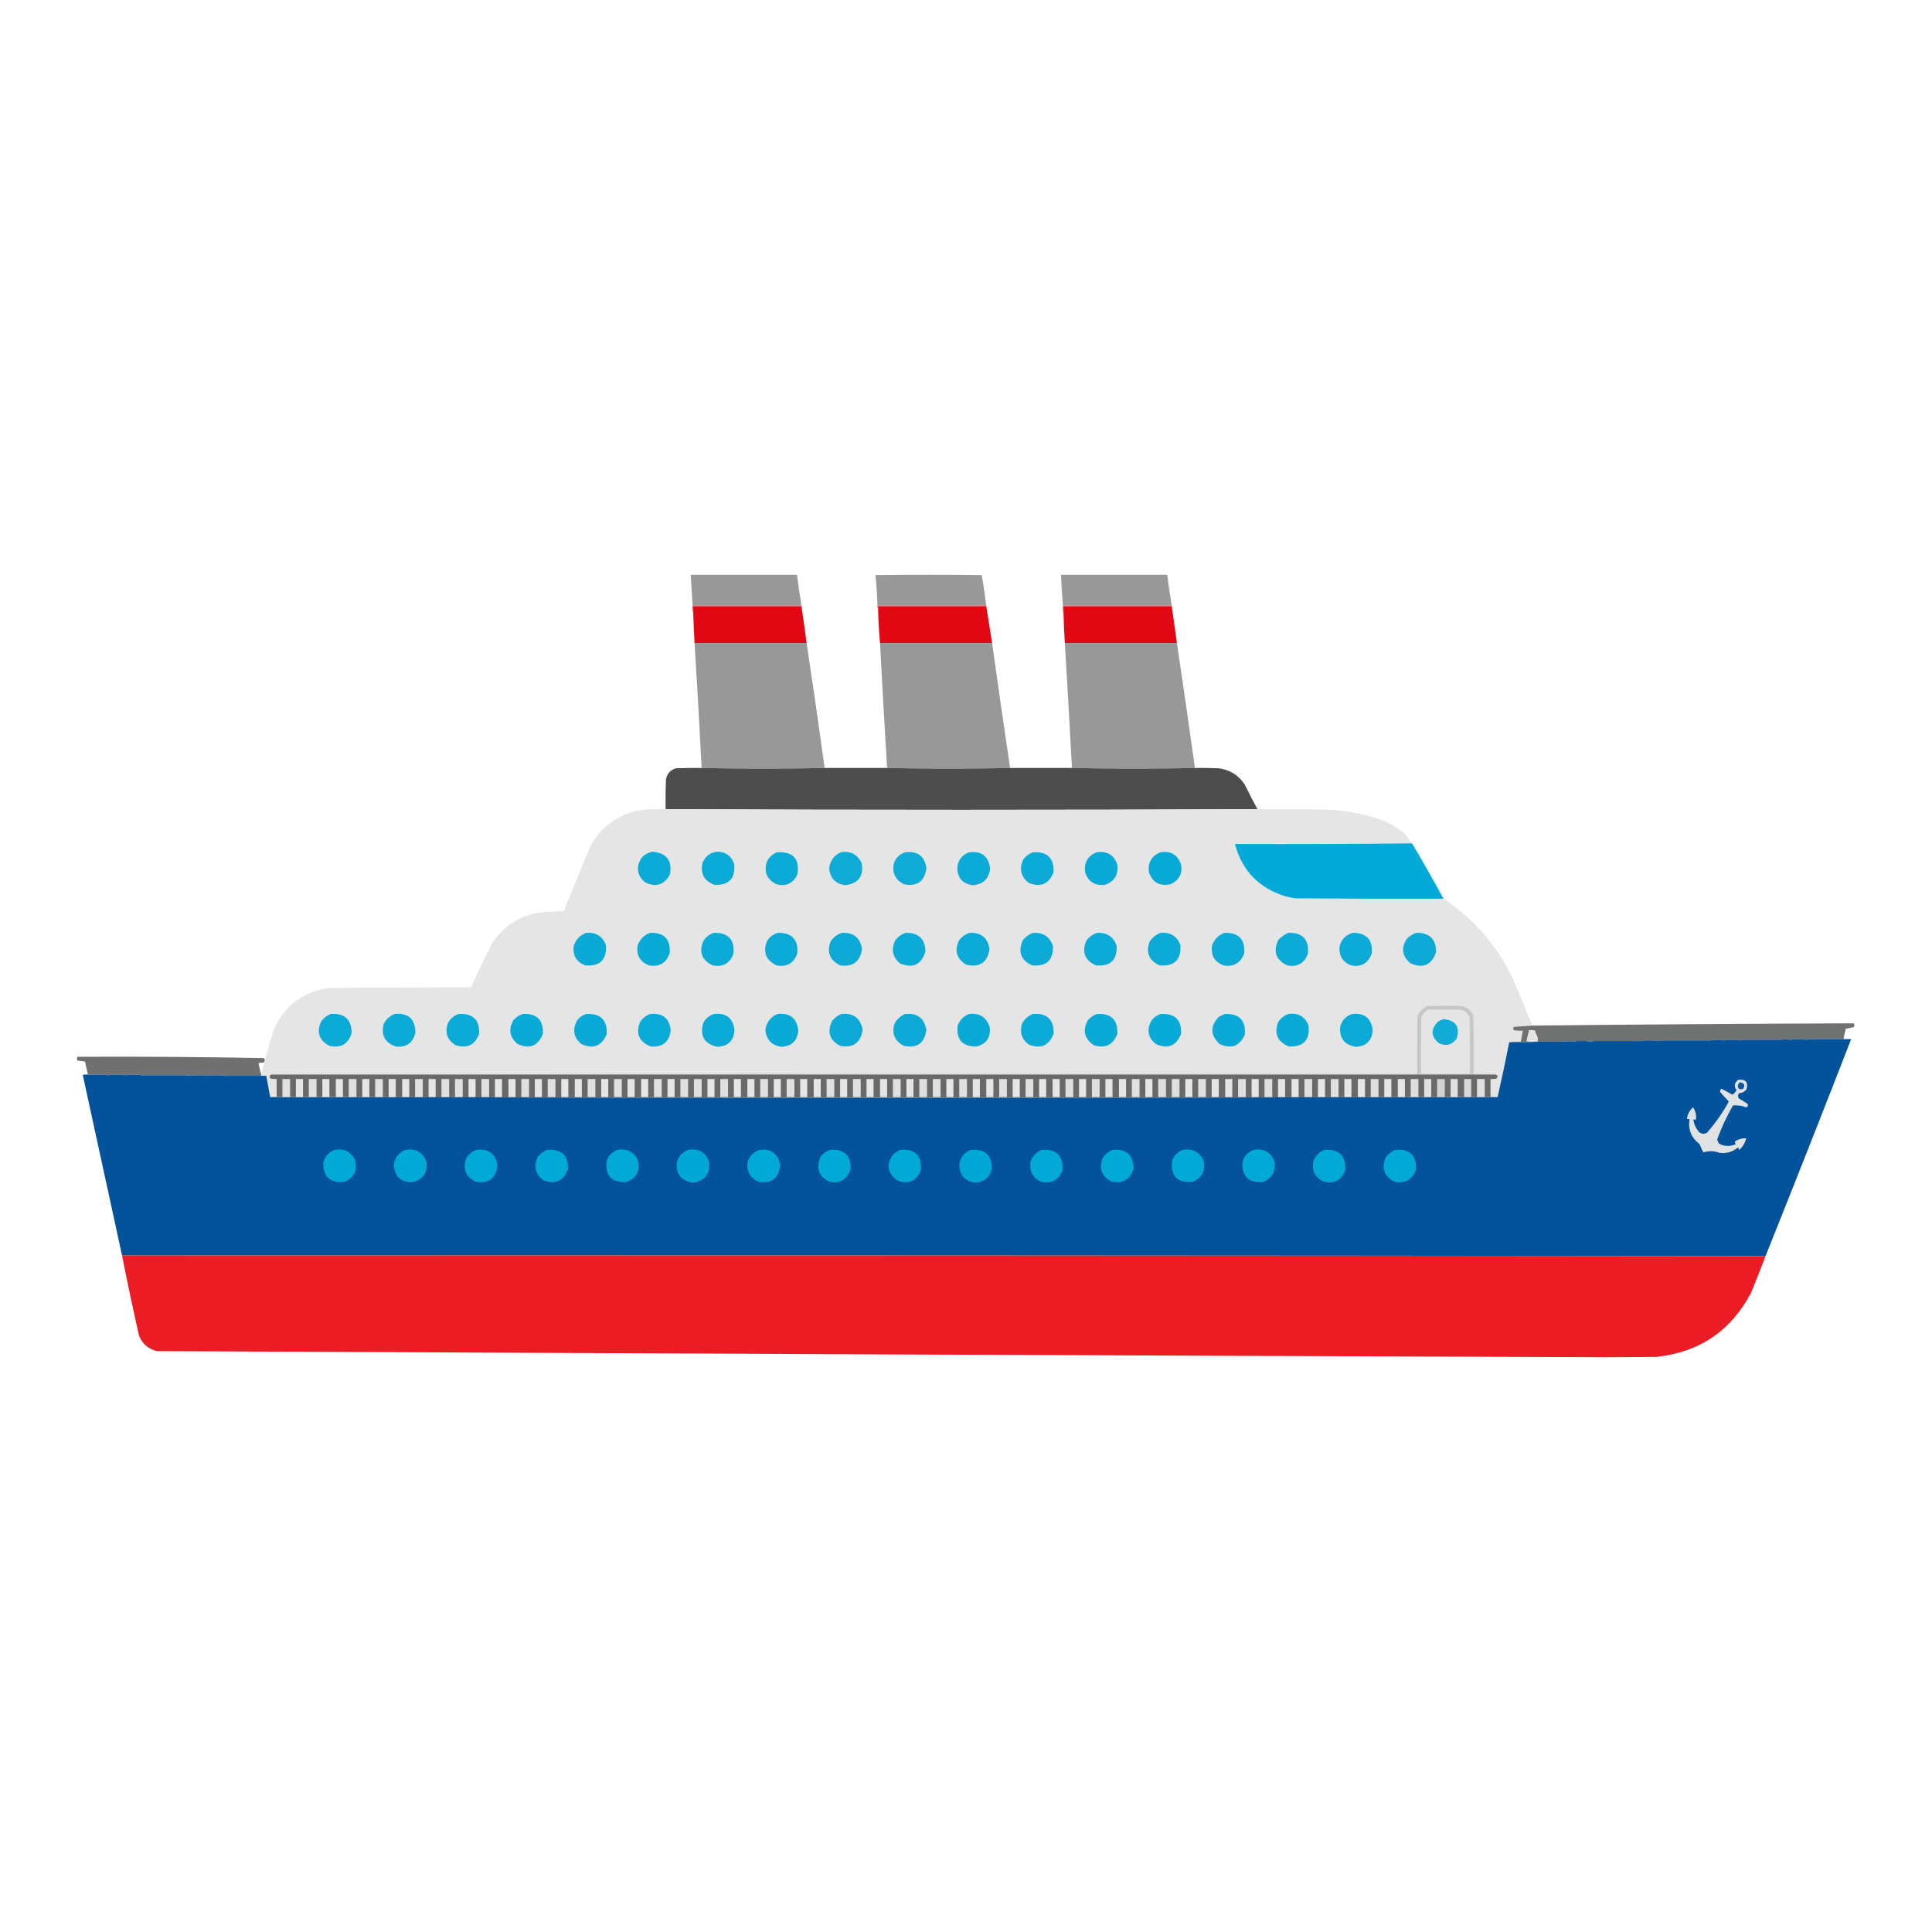 <?xml version="1.0" encoding="UTF-8"?>
<!DOCTYPE svg PUBLIC "-//W3C//DTD SVG 1.1//EN" "http://www.w3.org/Graphics/SVG/1.1/DTD/svg11.dtd">
<svg xmlns="http://www.w3.org/2000/svg" version="1.1" width="3000px" height="3000px" style="shape-rendering:geometricPrecision; text-rendering:geometricPrecision; image-rendering:optimizeQuality; fill-rule:evenodd; clip-rule:evenodd" xmlns:xlink="http://www.w3.org/1999/xlink">
<g><path style="opacity:0.995" fill="#999999" d="M 1244.5,940.5 C 1188.17,940.5 1131.83,940.5 1075.5,940.5C 1074.42,924.509 1073.42,908.509 1072.5,892.5C 1127.5,892.5 1182.5,892.5 1237.5,892.5C 1239.65,908.531 1241.98,924.531 1244.5,940.5 Z"/></g>
<g><path style="opacity:0.995" fill="#999999" d="M 1531.5,940.5 C 1475.17,940.5 1418.83,940.5 1362.5,940.5C 1361.99,924.581 1360.99,908.748 1359.5,893C 1414.5,892.333 1469.5,892.333 1524.5,893C 1527.25,908.736 1529.58,924.57 1531.5,940.5 Z"/></g>
<g><path style="opacity:0.995" fill="#999999" d="M 1819.5,940.5 C 1763.17,940.5 1706.83,940.5 1650.5,940.5C 1649.19,924.534 1648.19,908.534 1647.5,892.5C 1702.5,892.5 1757.5,892.5 1812.5,892.5C 1814.46,908.567 1816.8,924.567 1819.5,940.5 Z"/></g>
<g><path style="opacity:1" fill="#bd4e54" d="M 1075.5,940.5 C 1131.83,940.5 1188.17,940.5 1244.5,940.5C 1244.5,940.833 1244.5,941.167 1244.5,941.5C 1188.5,941.5 1132.5,941.5 1076.5,941.5C 1076.5,945.167 1076.5,948.833 1076.5,952.5C 1075.52,948.702 1075.18,944.702 1075.5,940.5 Z"/></g>
<g><path style="opacity:1" fill="#bd4e54" d="M 1362.5,940.5 C 1418.83,940.5 1475.17,940.5 1531.5,940.5C 1531.5,940.833 1531.5,941.167 1531.5,941.5C 1475.5,941.5 1419.5,941.5 1363.5,941.5C 1363.5,942.5 1363.5,943.5 1363.5,944.5C 1362.57,943.432 1362.23,942.099 1362.5,940.5 Z"/></g>
<g><path style="opacity:1" fill="#bd4d53" d="M 1650.5,940.5 C 1706.83,940.5 1763.17,940.5 1819.5,940.5C 1819.5,940.833 1819.5,941.167 1819.5,941.5C 1763.5,941.5 1707.5,941.5 1651.5,941.5C 1651.5,945.833 1651.5,950.167 1651.5,954.5C 1650.51,950.03 1650.18,945.363 1650.5,940.5 Z"/></g>
<g><path style="opacity:1" fill="#e10713" d="M 1244.5,941.5 C 1247.35,960.471 1250.02,979.471 1252.5,998.5C 1194.5,998.5 1136.5,998.5 1078.5,998.5C 1077.64,983.176 1076.97,967.842 1076.5,952.5C 1076.5,948.833 1076.5,945.167 1076.5,941.5C 1132.5,941.5 1188.5,941.5 1244.5,941.5 Z"/></g>
<g><path style="opacity:1" fill="#e10713" d="M 1531.5,941.5 C 1534.58,960.367 1537.58,979.367 1540.5,998.5C 1482.5,998.5 1424.5,998.5 1366.5,998.5C 1364.88,980.561 1363.88,962.561 1363.5,944.5C 1363.5,943.5 1363.5,942.5 1363.5,941.5C 1419.5,941.5 1475.5,941.5 1531.5,941.5 Z"/></g>
<g><path style="opacity:1" fill="#e10713" d="M 1819.5,941.5 C 1822.17,960.5 1824.83,979.5 1827.5,998.5C 1769.5,998.5 1711.5,998.5 1653.5,998.5C 1652.54,983.848 1651.87,969.182 1651.5,954.5C 1651.5,950.167 1651.5,945.833 1651.5,941.5C 1707.5,941.5 1763.5,941.5 1819.5,941.5 Z"/></g>
<g><path style="opacity:0.996" fill="#989898" d="M 1078.5,998.5 C 1136.5,998.5 1194.5,998.5 1252.5,998.5C 1262.29,1063.06 1271.63,1127.73 1280.5,1192.5C 1216.93,1193.83 1153.26,1193.83 1089.5,1192.5C 1086.22,1127.81 1082.56,1063.14 1078.5,998.5 Z"/></g>
<g><path style="opacity:0.996" fill="#989898" d="M 1366.5,998.5 C 1424.5,998.5 1482.5,998.5 1540.5,998.5C 1549.55,1063.21 1558.89,1127.88 1568.5,1192.5C 1504.83,1193.83 1441.17,1193.83 1377.5,1192.5C 1373.52,1127.85 1369.85,1063.19 1366.5,998.5 Z"/></g>
<g><path style="opacity:0.996" fill="#989898" d="M 1653.5,998.5 C 1711.5,998.5 1769.5,998.5 1827.5,998.5C 1837.11,1063.11 1846.45,1127.78 1855.5,1192.5C 1791.93,1193.83 1728.26,1193.83 1664.5,1192.5C 1661.07,1127.82 1657.4,1063.15 1653.5,998.5 Z"/></g>
<g><path style="opacity:0.997" fill="#4d4d4d" d="M 1089.5,1192.5 C 1153.26,1193.83 1216.93,1193.83 1280.5,1192.5C 1312.83,1192.5 1345.17,1192.5 1377.5,1192.5C 1441.17,1193.83 1504.83,1193.83 1568.5,1192.5C 1600.5,1192.5 1632.5,1192.5 1664.5,1192.5C 1728.26,1193.83 1791.93,1193.83 1855.5,1192.5C 1867.84,1192.33 1880.17,1192.5 1892.5,1193C 1909.96,1195.31 1923.46,1203.81 1933,1218.5C 1939.27,1231.38 1945.77,1244.05 1952.5,1256.5C 1646.26,1257.83 1339.93,1257.83 1033.5,1256.5C 1033.33,1241.5 1033.5,1226.5 1034,1211.5C 1035.16,1202 1040.33,1195.84 1049.5,1193C 1062.83,1192.5 1076.16,1192.33 1089.5,1192.5 Z"/></g>
<g><path style="opacity:0.999" fill="#e5e5e5" d="M 1033.5,1256.5 C 1339.93,1257.83 1646.26,1257.83 1952.5,1256.5C 1986.5,1256.33 2020.5,1256.5 2054.5,1257C 2085.36,1257.59 2115.36,1262.92 2144.5,1273C 2157.27,1277.88 2168.94,1284.55 2179.5,1293C 2184.43,1298.09 2188.76,1303.59 2192.5,1309.5C 2101,1310.5 2009.33,1310.83 1917.5,1310.5C 1928.7,1352.21 1955.04,1379.37 1996.5,1392C 2001.76,1393.39 2007.09,1394.39 2012.5,1395C 2088.83,1395.5 2165.17,1395.67 2241.5,1395.5C 2288.71,1426.88 2324.54,1468.21 2349,1519.5C 2359.47,1543.74 2369.63,1568.07 2379.5,1592.5C 2369.96,1593.19 2360.3,1593.86 2350.5,1594.5C 2349.15,1596.61 2349.48,1598.44 2351.5,1600C 2355.82,1600.5 2360.15,1600.67 2364.5,1600.5C 2363.66,1606.2 2362.66,1611.87 2361.5,1617.5C 2355.31,1617.18 2349.31,1617.51 2343.5,1618.5C 2337.91,1646.93 2331.91,1675.26 2325.5,1703.5C 2321.83,1703.5 2318.17,1703.5 2314.5,1703.5C 2314.5,1694.17 2314.5,1684.83 2314.5,1675.5C 2317.52,1675.66 2320.52,1675.5 2323.5,1675C 2326.4,1672.14 2326.07,1669.97 2322.5,1668.5C 2311.35,1667.51 2300.01,1667.17 2288.5,1667.5C 2288.67,1637.5 2288.5,1607.5 2288,1577.5C 2284.65,1569.48 2278.82,1564.31 2270.5,1562C 2252.5,1561.33 2234.5,1561.33 2216.5,1562C 2209.33,1565.17 2204.17,1570.33 2201,1577.5C 2200.5,1607.5 2200.33,1637.5 2200.5,1667.5C 1607.33,1667.17 1014.33,1667.5 421.5,1668.5C 417.932,1669.97 417.598,1672.14 420.5,1675C 423.482,1675.5 426.482,1675.66 429.5,1675.5C 429.5,1684.83 429.5,1694.17 429.5,1703.5C 426.167,1703.5 422.833,1703.5 419.5,1703.5C 417.499,1692.5 415.499,1681.5 413.5,1670.5C 410.833,1670.5 408.167,1670.5 405.5,1670.5C 405.5,1669.5 405.5,1668.5 405.5,1667.5C 407.474,1661.6 409.141,1655.6 410.5,1649.5C 410.5,1649.17 410.5,1648.83 410.5,1648.5C 411.338,1648.16 411.672,1647.49 411.5,1646.5C 411.5,1646.17 411.5,1645.83 411.5,1645.5C 415.659,1630.87 419.826,1616.2 424,1601.5C 440.241,1562.93 469.074,1540.43 510.5,1534C 584.167,1533.67 657.833,1533.33 731.5,1533C 741.61,1510.68 752.11,1488.51 763,1466.5C 782.701,1435.72 810.868,1418.89 847.5,1416C 856.851,1415.83 866.184,1415.33 875.5,1414.5C 889,1381.5 902.5,1348.5 916,1315.5C 934.659,1280.54 963.826,1261.04 1003.5,1257C 1013.49,1256.5 1023.49,1256.33 1033.5,1256.5 Z"/></g>
<g><path style="opacity:1" fill="#01aad7" d="M 2192.5,1309.5 C 2209.32,1337.81 2225.66,1366.47 2241.5,1395.5C 2165.17,1395.67 2088.83,1395.5 2012.5,1395C 2007.09,1394.39 2001.76,1393.39 1996.5,1392C 1955.04,1379.37 1928.7,1352.21 1917.5,1310.5C 2009.33,1310.83 2101,1310.5 2192.5,1309.5 Z"/></g>
<g><path style="opacity:1" fill="#0caad7" d="M 1013.5,1322.5 C 1035.62,1324.78 1044.45,1336.78 1040,1358.5C 1030.82,1374.34 1017.98,1378.17 1001.5,1370C 989.1,1359.02 987.267,1346.52 996,1332.5C 1000.67,1326.92 1006.5,1323.59 1013.5,1322.5 Z"/></g>
<g><path style="opacity:1" fill="#0caad7" d="M 1112.5,1322.5 C 1126.18,1322.36 1135.35,1328.69 1140,1341.5C 1142.17,1364 1132,1374.83 1109.5,1374C 1093.23,1367.97 1087.07,1356.47 1091,1339.5C 1095.18,1329.85 1102.34,1324.19 1112.5,1322.5 Z"/></g>
<g><path style="opacity:1" fill="#0baad7" d="M 1206.5,1323.5 C 1231.74,1322.01 1242.24,1333.68 1238,1358.5C 1231.13,1372.02 1220.3,1376.85 1205.5,1373C 1190.51,1365.36 1185.67,1353.52 1191,1337.5C 1194.49,1330.83 1199.66,1326.17 1206.5,1323.5 Z"/></g>
<g><path style="opacity:1" fill="#0eabd7" d="M 1305.5,1323.5 C 1320.84,1320.92 1331.67,1326.58 1338,1340.5C 1341.39,1360.72 1332.89,1372.06 1312.5,1374.5C 1297.39,1372.39 1289.06,1363.73 1287.5,1348.5C 1288.88,1336.7 1294.88,1328.37 1305.5,1323.5 Z"/></g>
<g><path style="opacity:1" fill="#0eabd7" d="M 1405.5,1323.5 C 1424.87,1321 1435.87,1329.33 1438.5,1348.5C 1435.52,1368.97 1423.85,1377.14 1403.5,1373C 1390.13,1366.1 1384.97,1355.27 1388,1340.5C 1391.14,1331.86 1396.97,1326.2 1405.5,1323.5 Z"/></g>
<g><path style="opacity:1" fill="#0caad7" d="M 1504.5,1323.5 C 1523.88,1321 1534.88,1329.34 1537.5,1348.5C 1535.77,1364.39 1526.94,1373.06 1511,1374.5C 1495.45,1372.78 1487.28,1364.12 1486.5,1348.5C 1487.12,1336.22 1493.12,1327.89 1504.5,1323.5 Z"/></g>
<g><path style="opacity:1" fill="#0baad7" d="M 1603.5,1323.5 C 1625.96,1321.79 1636.79,1332.13 1636,1354.5C 1628.63,1372.77 1615.8,1378.27 1597.5,1371C 1585.01,1361.2 1582.18,1349.03 1589,1334.5C 1592.91,1329.4 1597.74,1325.74 1603.5,1323.5 Z"/></g>
<g><path style="opacity:1" fill="#09aad7" d="M 1702.5,1323.5 C 1718.69,1320.89 1729.53,1327.22 1735,1342.5C 1737.02,1358.29 1730.52,1368.79 1715.5,1374C 1700.02,1375.68 1689.85,1369.18 1685,1354.5C 1683.01,1339.68 1688.84,1329.34 1702.5,1323.5 Z"/></g>
<g><path style="opacity:1" fill="#07aad7" d="M 1801.5,1323.5 C 1817.8,1320.73 1828.64,1327.06 1834,1342.5C 1836.28,1356.89 1830.78,1367.05 1817.5,1373C 1800.91,1376.62 1789.75,1370.46 1784,1354.5C 1782.09,1339.65 1787.92,1329.32 1801.5,1323.5 Z"/></g>
<g><path style="opacity:1" fill="#0aaad7" d="M 910.5,1448.5 C 925.385,1447.35 935.552,1453.69 941,1467.5C 942.321,1490.51 931.488,1501.01 908.5,1499C 894.777,1493.39 888.943,1483.22 891,1468.5C 894.351,1458.65 900.851,1451.98 910.5,1448.5 Z"/></g>
<g><path style="opacity:1" fill="#0aaad7" d="M 1009.5,1448.5 C 1031.03,1447.86 1041.2,1458.19 1040,1479.5C 1034.92,1495.3 1024.08,1501.8 1007.5,1499C 993.777,1493.39 987.943,1483.22 990,1468.5C 993.351,1458.65 999.851,1451.98 1009.5,1448.5 Z"/></g>
<g><path style="opacity:1" fill="#0caad7" d="M 1108.5,1448.5 C 1130.52,1448.02 1140.68,1458.68 1139,1480.5C 1133.56,1495.91 1122.72,1502.08 1106.5,1499C 1089.86,1491.09 1085.03,1478.59 1092,1461.5C 1095.94,1455.05 1101.44,1450.71 1108.5,1448.5 Z"/></g>
<g><path style="opacity:1" fill="#0caad7" d="M 1208.5,1448.5 C 1229.99,1448.49 1239.83,1459.16 1238,1480.5C 1232.56,1495.9 1221.73,1502.07 1205.5,1499C 1189.25,1490.91 1184.41,1478.41 1191,1461.5C 1195.05,1454.6 1200.88,1450.27 1208.5,1448.5 Z"/></g>
<g><path style="opacity:1" fill="#0daad7" d="M 1307.5,1448.5 C 1325.54,1447.71 1335.87,1456.21 1338.5,1474C 1335.34,1493.5 1324.01,1501.83 1304.5,1499C 1288.23,1490.86 1283.4,1478.36 1290,1461.5C 1294.38,1455.07 1300.21,1450.74 1307.5,1448.5 Z"/></g>
<g><path style="opacity:1" fill="#0baad7" d="M 1406.5,1448.5 C 1426.34,1448.18 1436.51,1457.85 1437,1477.5C 1430.61,1498.11 1417.44,1504.28 1397.5,1496C 1385.92,1486.12 1383.42,1474.28 1390,1460.5C 1394.23,1454.64 1399.73,1450.64 1406.5,1448.5 Z"/></g>
<g><path style="opacity:1" fill="#0baad7" d="M 1505.5,1448.5 C 1523.55,1447.73 1533.89,1456.23 1536.5,1474C 1533.1,1494.71 1521.1,1502.71 1500.5,1498C 1485.46,1489.01 1481.63,1476.51 1489,1460.5C 1493.26,1454.74 1498.76,1450.74 1505.5,1448.5 Z"/></g>
<g><path style="opacity:1" fill="#0caad7" d="M 1604.5,1448.5 C 1619.57,1447.75 1629.74,1454.41 1635,1468.5C 1635.81,1491.02 1624.98,1501.19 1602.5,1499C 1585.26,1490.97 1580.43,1478.13 1588,1460.5C 1592.26,1454.74 1597.76,1450.74 1604.5,1448.5 Z"/></g>
<g><path style="opacity:1" fill="#0caad7" d="M 1703.5,1448.5 C 1718.57,1447.75 1728.74,1454.41 1734,1468.5C 1734.83,1491 1724,1501.17 1701.5,1499C 1684.25,1490.93 1679.42,1478.09 1687,1460.5C 1691.26,1454.74 1696.76,1450.74 1703.5,1448.5 Z"/></g>
<g><path style="opacity:1" fill="#0baad7" d="M 1802.5,1448.5 C 1817.4,1447.36 1827.56,1453.69 1833,1467.5C 1834.32,1490.51 1823.49,1501.01 1800.5,1499C 1784.23,1491.62 1779.06,1479.45 1785,1462.5C 1789.26,1455.72 1795.1,1451.05 1802.5,1448.5 Z"/></g>
<g><path style="opacity:1" fill="#0baad7" d="M 1901.5,1448.5 C 1923.52,1448.02 1933.68,1458.68 1932,1480.5C 1926.34,1495.58 1915.51,1501.75 1899.5,1499C 1885.79,1493.41 1879.95,1483.25 1882,1468.5C 1885.35,1458.65 1891.85,1451.98 1901.5,1448.5 Z"/></g>
<g><path style="opacity:1" fill="#0baad7" d="M 2000.5,1448.5 C 2022.53,1448.03 2032.7,1458.69 2031,1480.5C 2025.56,1495.91 2014.72,1502.08 1998.5,1499C 1981.05,1490.31 1976.55,1477.15 1985,1459.5C 1989.48,1454.69 1994.64,1451.03 2000.5,1448.5 Z"/></g>
<g><path style="opacity:1" fill="#0baad7" d="M 2100.5,1448.5 C 2122.03,1448.52 2131.86,1459.19 2130,1480.5C 2124.56,1495.9 2113.73,1502.07 2097.5,1499C 2084.62,1493.4 2078.78,1483.57 2080,1469.5C 2083.02,1458.65 2089.85,1451.65 2100.5,1448.5 Z"/></g>
<g><path style="opacity:1" fill="#0eaad7" d="M 2199.5,1448.5 C 2219.82,1448.32 2229.98,1458.32 2230,1478.5C 2223.07,1498.38 2209.9,1504.21 2190.5,1496C 2177.39,1485.36 2175.22,1472.86 2184,1458.5C 2188.31,1453.66 2193.48,1450.33 2199.5,1448.5 Z"/></g>
<g><path style="opacity:1" fill="#0caad7" d="M 513.5,1574.5 C 535.131,1572.97 545.964,1582.97 546,1604.5C 540.48,1621.51 528.98,1628.01 511.5,1624C 495.204,1615.22 491.038,1602.38 499,1585.5C 502.951,1580.47 507.784,1576.8 513.5,1574.5 Z"/></g>
<g><path style="opacity:1" fill="#0baad7" d="M 612.5,1574.5 C 634.003,1572.51 644.836,1582.18 645,1603.5C 641.178,1619.65 631.011,1626.82 614.5,1625C 597.428,1619.03 591.261,1607.19 596,1589.5C 599.822,1582.5 605.322,1577.5 612.5,1574.5 Z"/></g>
<g><path style="opacity:1" fill="#0caad7" d="M 712.5,1574.5 C 734.478,1573.31 744.978,1583.65 744,1605.5C 737.299,1622.77 725.133,1628.6 707.5,1623C 693.874,1614.45 690.041,1602.62 696,1587.5C 699.969,1581.01 705.469,1576.68 712.5,1574.5 Z"/></g>
<g><path style="opacity:1" fill="#0aaad7" d="M 811.5,1574.5 C 833.489,1573.32 843.989,1583.66 843,1605.5C 835.254,1624.46 822.087,1629.62 803.5,1621C 791.418,1610.72 789.251,1598.55 797,1584.5C 801.012,1579.76 805.845,1576.43 811.5,1574.5 Z"/></g>
<g><path style="opacity:1" fill="#09aad7" d="M 910.5,1574.5 C 932.978,1573.48 943.478,1584.14 942,1606.5C 933.722,1624.72 920.556,1629.56 902.5,1621C 891.231,1611.42 888.731,1599.92 895,1586.5C 898.659,1580.43 903.826,1576.43 910.5,1574.5 Z"/></g>
<g><path style="opacity:1" fill="#0baad7" d="M 1009.5,1574.5 C 1028.49,1572.51 1039.16,1580.85 1041.5,1599.5C 1039.47,1617.87 1029.13,1626.37 1010.5,1625C 992.217,1617.6 986.717,1604.77 994,1586.5C 998.02,1580.92 1003.19,1576.92 1009.5,1574.5 Z"/></g>
<g><path style="opacity:1" fill="#0baad7" d="M 1108.5,1574.5 C 1127.24,1572.42 1137.9,1580.59 1140.5,1599C 1139.76,1615.58 1131.09,1624.41 1114.5,1625.5C 1093.74,1621.31 1086.24,1608.98 1092,1588.5C 1095.68,1581.59 1101.18,1576.92 1108.5,1574.5 Z"/></g>
<g><path style="opacity:1" fill="#0aaad7" d="M 1207.5,1574.5 C 1226.47,1572.49 1237.14,1580.83 1239.5,1599.5C 1238.53,1615.8 1229.86,1624.47 1213.5,1625.5C 1198.16,1623.33 1189.83,1614.49 1188.5,1599C 1190.25,1587.1 1196.58,1578.94 1207.5,1574.5 Z"/></g>
<g><path style="opacity:1" fill="#0daad7" d="M 1306.5,1574.5 C 1325.05,1572.55 1336.05,1580.72 1339.5,1599C 1336.42,1619.37 1324.75,1627.71 1304.5,1624C 1288.11,1615.15 1283.94,1602.32 1292,1585.5C 1295.91,1580.4 1300.74,1576.74 1306.5,1574.5 Z"/></g>
<g><path style="opacity:1" fill="#0daad7" d="M 1405.5,1574.5 C 1424.35,1572.7 1435.35,1581.03 1438.5,1599.5C 1435.52,1619.97 1423.85,1628.14 1403.5,1624C 1389.16,1616.49 1384.33,1604.99 1389,1589.5C 1392.82,1582.5 1398.32,1577.5 1405.5,1574.5 Z"/></g>
<g><path style="opacity:1" fill="#0aaad7" d="M 1504.5,1574.5 C 1521.16,1572.57 1531.99,1579.57 1537,1595.5C 1538.43,1611.07 1531.6,1620.9 1516.5,1625C 1494.51,1625.34 1484.68,1614.51 1487,1592.5C 1490.35,1583.98 1496.19,1577.98 1504.5,1574.5 Z"/></g>
<g><path style="opacity:1" fill="#0caad7" d="M 1603.5,1574.5 C 1625.98,1572.81 1636.81,1583.15 1636,1605.5C 1628.63,1623.77 1615.8,1629.27 1597.5,1622C 1586.39,1613.75 1582.89,1602.92 1587,1589.5C 1590.82,1582.5 1596.32,1577.5 1603.5,1574.5 Z"/></g>
<g><path style="opacity:1" fill="#0aaad7" d="M 1703.5,1574.5 C 1725.49,1573.32 1735.99,1583.66 1735,1605.5C 1728.3,1622.77 1716.13,1628.6 1698.5,1623C 1683.88,1613.13 1680.72,1600.29 1689,1584.5C 1693.01,1579.76 1697.85,1576.43 1703.5,1574.5 Z"/></g>
<g><path style="opacity:1" fill="#08aad7" d="M 1802.5,1574.5 C 1824.49,1573.32 1834.99,1583.66 1834,1605.5C 1826.25,1624.46 1813.09,1629.62 1794.5,1621C 1782.97,1611.48 1780.47,1599.98 1787,1586.5C 1790.7,1580.42 1795.86,1576.42 1802.5,1574.5 Z"/></g>
<g><path style="opacity:1" fill="#09aad7" d="M 1901.5,1574.5 C 1923.95,1573.45 1934.45,1584.11 1933,1606.5C 1924.76,1624.7 1911.6,1629.53 1893.5,1621C 1879.25,1607.3 1878.91,1593.3 1892.5,1579C 1895.59,1577.45 1898.59,1575.95 1901.5,1574.5 Z"/></g>
<g><path style="opacity:1" fill="#0aaad7" d="M 2000.5,1574.5 C 2015.8,1572.33 2026.3,1578.33 2032,1592.5C 2034.17,1615 2024,1625.83 2001.5,1625C 1983.36,1617.58 1977.86,1604.74 1985,1586.5C 1989.02,1580.92 1994.19,1576.92 2000.5,1574.5 Z"/></g>
<g><path style="opacity:1" fill="#0baad7" d="M 2099.5,1574.5 C 2118.45,1572.47 2129.12,1580.8 2131.5,1599.5C 2130.53,1615.8 2121.86,1624.47 2105.5,1625.5C 2087.83,1622.67 2079.67,1612.33 2081,1594.5C 2083.59,1584.42 2089.75,1577.75 2099.5,1574.5 Z"/></g>
<g><path style="opacity:0.923" fill="#656666" d="M 2862.5,1613.5 C 2859.17,1613.5 2855.83,1613.5 2852.5,1613.5C 2853.37,1607.81 2854.37,1602.14 2855.5,1596.5C 2850.46,1596.17 2845.46,1596.51 2840.5,1597.5C 2839.16,1602.84 2837.83,1608.17 2836.5,1613.5C 2833.17,1613.5 2829.83,1613.5 2826.5,1613.5C 2827.66,1607.86 2828.66,1602.19 2829.5,1596.5C 2824.5,1596.5 2819.5,1596.5 2814.5,1596.5C 2813.42,1602.25 2812.08,1607.92 2810.5,1613.5C 2807.17,1614.83 2803.83,1614.83 2800.5,1613.5C 2801.6,1607.92 2802.94,1602.42 2804.5,1597C 2799.18,1596.5 2793.84,1596.33 2788.5,1596.5C 2787.37,1602.14 2786.37,1607.81 2785.5,1613.5C 2781.73,1614.79 2778.06,1614.79 2774.5,1613.5C 2775.7,1608.14 2777.04,1602.81 2778.5,1597.5C 2773.21,1596.51 2767.87,1596.17 2762.5,1596.5C 2761.5,1602.5 2760.5,1608.5 2759.5,1614.5C 2755.83,1614.5 2752.17,1614.5 2748.5,1614.5C 2749.7,1609.14 2751.04,1603.81 2752.5,1598.5C 2747.21,1597.51 2741.87,1597.17 2736.5,1597.5C 2735.63,1603.19 2734.63,1608.86 2733.5,1614.5C 2729.83,1614.5 2726.17,1614.5 2722.5,1614.5C 2723.83,1609.2 2725.16,1603.86 2726.5,1598.5C 2721.28,1597.2 2716.11,1597.2 2711,1598.5C 2709.77,1603.83 2708.6,1609.17 2707.5,1614.5C 2704.06,1615.78 2700.73,1615.78 2697.5,1614.5C 2698.34,1608.81 2699.34,1603.14 2700.5,1597.5C 2695.49,1597.33 2690.49,1597.5 2685.5,1598C 2683.93,1603.43 2682.6,1608.93 2681.5,1614.5C 2678.17,1615.83 2674.83,1615.83 2671.5,1614.5C 2672.63,1608.86 2673.63,1603.19 2674.5,1597.5C 2669.46,1597.17 2664.46,1597.51 2659.5,1598.5C 2658.01,1604.14 2656.67,1609.8 2655.5,1615.5C 2652.17,1615.5 2648.83,1615.5 2645.5,1615.5C 2646.67,1609.5 2647.5,1603.5 2648,1597.5C 2643.22,1598.14 2638.38,1598.81 2633.5,1599.5C 2632.16,1604.84 2630.83,1610.17 2629.5,1615.5C 2626.17,1615.5 2622.83,1615.5 2619.5,1615.5C 2620.66,1609.86 2621.66,1604.19 2622.5,1598.5C 2617.5,1598.5 2612.5,1598.5 2607.5,1598.5C 2606.42,1604.25 2605.08,1609.92 2603.5,1615.5C 2600.17,1615.5 2596.83,1615.5 2593.5,1615.5C 2594.6,1609.92 2595.94,1604.42 2597.5,1599C 2592.18,1598.5 2586.84,1598.33 2581.5,1598.5C 2580.37,1604.14 2579.37,1609.81 2578.5,1615.5C 2574.73,1616.79 2571.06,1616.79 2567.5,1615.5C 2568.7,1610.14 2570.04,1604.81 2571.5,1599.5C 2566.21,1598.51 2560.87,1598.17 2555.5,1598.5C 2554.63,1604.19 2553.63,1609.86 2552.5,1615.5C 2548.94,1616.42 2545.27,1616.76 2541.5,1616.5C 2542.96,1610.53 2544.29,1604.53 2545.5,1598.5C 2540.49,1598.33 2535.49,1598.5 2530.5,1599C 2528.72,1604.71 2527.39,1610.55 2526.5,1616.5C 2522.83,1616.5 2519.17,1616.5 2515.5,1616.5C 2516.98,1610.89 2518.32,1605.23 2519.5,1599.5C 2514.49,1599.33 2509.49,1599.5 2504.5,1600C 2502.85,1605.4 2501.52,1610.9 2500.5,1616.5C 2497.17,1616.5 2493.83,1616.5 2490.5,1616.5C 2491.34,1610.81 2492.34,1605.14 2493.5,1599.5C 2488.49,1599.33 2483.49,1599.5 2478.5,1600C 2476.93,1605.43 2475.6,1610.93 2474.5,1616.5C 2471.17,1617.83 2467.83,1617.83 2464.5,1616.5C 2465.63,1610.86 2466.63,1605.19 2467.5,1599.5C 2462.46,1599.17 2457.46,1599.51 2452.5,1600.5C 2451.16,1605.86 2449.83,1611.2 2448.5,1616.5C 2445.17,1617.83 2441.83,1617.83 2438.5,1616.5C 2439.66,1610.86 2440.66,1605.19 2441.5,1599.5C 2436.5,1599.5 2431.5,1599.5 2426.5,1599.5C 2425.48,1605.57 2424.15,1611.57 2422.5,1617.5C 2419.17,1617.5 2415.83,1617.5 2412.5,1617.5C 2413.44,1611.56 2414.78,1605.72 2416.5,1600C 2411.25,1600.4 2405.92,1600.56 2400.5,1600.5C 2399.42,1606.25 2398.08,1611.92 2396.5,1617.5C 2393.5,1617.5 2390.5,1617.5 2387.5,1617.5C 2387.5,1615.17 2387.5,1612.83 2387.5,1610.5C 2388.68,1607.48 2389.68,1604.31 2390.5,1601C 2388.19,1600.5 2385.86,1600.34 2383.5,1600.5C 2380.61,1599.6 2377.61,1599.26 2374.5,1599.5C 2373.27,1605.18 2371.94,1610.85 2370.5,1616.5C 2375.79,1617.49 2381.13,1617.83 2386.5,1617.5C 2372.34,1618.5 2358.01,1618.83 2343.5,1618.5C 2349.31,1617.51 2355.31,1617.18 2361.5,1617.5C 2362.66,1611.87 2363.66,1606.2 2364.5,1600.5C 2360.15,1600.67 2355.82,1600.5 2351.5,1600C 2349.48,1598.44 2349.15,1596.61 2350.5,1594.5C 2360.3,1593.86 2369.96,1593.19 2379.5,1592.5C 2545.83,1590.78 2712.16,1589.61 2878.5,1589C 2879.83,1591 2879.83,1593 2878.5,1595C 2874.3,1595.88 2870.13,1596.71 2866,1597.5C 2864.83,1602.85 2863.66,1608.18 2862.5,1613.5 Z M 2774.5,1613.5 C 2769.54,1614.25 2764.54,1614.59 2759.5,1614.5C 2760.5,1608.5 2761.5,1602.5 2762.5,1596.5C 2767.87,1596.17 2773.21,1596.51 2778.5,1597.5C 2777.04,1602.81 2775.7,1608.14 2774.5,1613.5 Z M 2800.5,1613.5 C 2795.5,1613.5 2790.5,1613.5 2785.5,1613.5C 2786.37,1607.81 2787.37,1602.14 2788.5,1596.5C 2793.84,1596.33 2799.18,1596.5 2804.5,1597C 2802.94,1602.42 2801.6,1607.92 2800.5,1613.5 Z M 2826.5,1613.5 C 2821.17,1613.5 2815.83,1613.5 2810.5,1613.5C 2812.08,1607.92 2813.42,1602.25 2814.5,1596.5C 2819.5,1596.5 2824.5,1596.5 2829.5,1596.5C 2828.66,1602.19 2827.66,1607.86 2826.5,1613.5 Z M 2852.5,1613.5 C 2847.17,1613.5 2841.83,1613.5 2836.5,1613.5C 2837.83,1608.17 2839.16,1602.84 2840.5,1597.5C 2845.46,1596.51 2850.46,1596.17 2855.5,1596.5C 2854.37,1602.14 2853.37,1607.81 2852.5,1613.5 Z M 2645.5,1615.5 C 2640.17,1615.5 2634.83,1615.5 2629.5,1615.5C 2630.83,1610.17 2632.16,1604.84 2633.5,1599.5C 2638.38,1598.81 2643.22,1598.14 2648,1597.5C 2647.5,1603.5 2646.67,1609.5 2645.5,1615.5 Z M 2671.5,1614.5 C 2666.07,1614.22 2660.74,1614.55 2655.5,1615.5C 2656.67,1609.8 2658.01,1604.14 2659.5,1598.5C 2664.46,1597.51 2669.46,1597.17 2674.5,1597.5C 2673.63,1603.19 2672.63,1608.86 2671.5,1614.5 Z M 2697.5,1614.5 C 2692.17,1614.5 2686.83,1614.5 2681.5,1614.5C 2682.6,1608.93 2683.93,1603.43 2685.5,1598C 2690.49,1597.5 2695.49,1597.33 2700.5,1597.5C 2699.34,1603.14 2698.34,1608.81 2697.5,1614.5 Z M 2722.5,1614.5 C 2717.5,1614.5 2712.5,1614.5 2707.5,1614.5C 2708.6,1609.17 2709.77,1603.83 2711,1598.5C 2716.11,1597.2 2721.28,1597.2 2726.5,1598.5C 2725.16,1603.86 2723.83,1609.2 2722.5,1614.5 Z M 2748.5,1614.5 C 2743.5,1614.5 2738.5,1614.5 2733.5,1614.5C 2734.63,1608.86 2735.63,1603.19 2736.5,1597.5C 2741.87,1597.17 2747.21,1597.51 2752.5,1598.5C 2751.04,1603.81 2749.7,1609.14 2748.5,1614.5 Z M 2541.5,1616.5 C 2536.5,1616.5 2531.5,1616.5 2526.5,1616.5C 2527.39,1610.55 2528.72,1604.71 2530.5,1599C 2535.49,1598.5 2540.49,1598.33 2545.5,1598.5C 2544.29,1604.53 2542.96,1610.53 2541.5,1616.5 Z M 2567.5,1615.5 C 2562.5,1615.5 2557.5,1615.5 2552.5,1615.5C 2553.63,1609.86 2554.63,1604.19 2555.5,1598.5C 2560.87,1598.17 2566.21,1598.51 2571.5,1599.5C 2570.04,1604.81 2568.7,1610.14 2567.5,1615.5 Z M 2593.5,1615.5 C 2588.5,1615.5 2583.5,1615.5 2578.5,1615.5C 2579.37,1609.81 2580.37,1604.14 2581.5,1598.5C 2586.84,1598.33 2592.18,1598.5 2597.5,1599C 2595.94,1604.42 2594.6,1609.92 2593.5,1615.5 Z M 2619.5,1615.5 C 2614.17,1615.5 2608.83,1615.5 2603.5,1615.5C 2605.08,1609.92 2606.42,1604.25 2607.5,1598.5C 2612.5,1598.5 2617.5,1598.5 2622.5,1598.5C 2621.66,1604.19 2620.66,1609.86 2619.5,1615.5 Z M 2412.5,1617.5 C 2407.17,1617.5 2401.83,1617.5 2396.5,1617.5C 2398.08,1611.92 2399.42,1606.25 2400.5,1600.5C 2405.92,1600.56 2411.25,1600.4 2416.5,1600C 2414.78,1605.72 2413.44,1611.56 2412.5,1617.5 Z M 2438.5,1616.5 C 2433.19,1617.1 2427.85,1617.43 2422.5,1617.5C 2424.15,1611.57 2425.48,1605.57 2426.5,1599.5C 2431.5,1599.5 2436.5,1599.5 2441.5,1599.5C 2440.66,1605.19 2439.66,1610.86 2438.5,1616.5 Z M 2464.5,1616.5 C 2459.17,1616.5 2453.83,1616.5 2448.5,1616.5C 2449.83,1611.2 2451.16,1605.86 2452.5,1600.5C 2457.46,1599.51 2462.46,1599.17 2467.5,1599.5C 2466.63,1605.19 2465.63,1610.86 2464.5,1616.5 Z M 2490.5,1616.5 C 2485.17,1616.5 2479.83,1616.5 2474.5,1616.5C 2475.6,1610.93 2476.93,1605.43 2478.5,1600C 2483.49,1599.5 2488.49,1599.33 2493.5,1599.5C 2492.34,1605.14 2491.34,1610.81 2490.5,1616.5 Z M 2515.5,1616.5 C 2510.5,1616.5 2505.5,1616.5 2500.5,1616.5C 2501.52,1610.9 2502.85,1605.4 2504.5,1600C 2509.49,1599.5 2514.49,1599.33 2519.5,1599.5C 2518.32,1605.23 2516.98,1610.89 2515.5,1616.5 Z M 2383.5,1600.5 C 2385.86,1600.34 2388.19,1600.5 2390.5,1601C 2389.68,1604.31 2388.68,1607.48 2387.5,1610.5C 2385.65,1607.46 2384.32,1604.13 2383.5,1600.5 Z"/></g>
<g><path style="opacity:0.978" fill="#e3e3e3" d="M 2383.5,1600.5 C 2384.32,1604.13 2385.65,1607.46 2387.5,1610.5C 2387.5,1612.83 2387.5,1615.17 2387.5,1617.5C 2387.17,1617.5 2386.83,1617.5 2386.5,1617.5C 2381.13,1617.83 2375.79,1617.49 2370.5,1616.5C 2371.94,1610.85 2373.27,1605.18 2374.5,1599.5C 2377.61,1599.26 2380.61,1599.6 2383.5,1600.5 Z"/></g>
<g><path style="opacity:1" fill="#02529c" d="M 2774.5,1613.5 C 2778.06,1614.79 2781.73,1614.79 2785.5,1613.5C 2790.5,1613.5 2795.5,1613.5 2800.5,1613.5C 2803.83,1614.83 2807.17,1614.83 2810.5,1613.5C 2815.83,1613.5 2821.17,1613.5 2826.5,1613.5C 2829.83,1613.5 2833.17,1613.5 2836.5,1613.5C 2841.83,1613.5 2847.17,1613.5 2852.5,1613.5C 2855.83,1613.5 2859.17,1613.5 2862.5,1613.5C 2866.5,1613.5 2870.5,1613.5 2874.5,1613.5C 2830.74,1726.13 2786.4,1838.47 2741.5,1950.5C 1891,1949.5 1040.33,1949.17 189.5,1949.5C 169.12,1856.11 148.786,1762.61 128.5,1669C 131.146,1668.5 133.813,1668.34 136.5,1668.5C 139.833,1668.5 143.167,1668.5 146.5,1668.5C 151.833,1668.5 157.167,1668.5 162.5,1668.5C 165.833,1669.83 169.167,1669.83 172.5,1668.5C 177.833,1668.5 183.167,1668.5 188.5,1668.5C 191.833,1669.83 195.167,1669.83 198.5,1668.5C 203.5,1668.5 208.5,1668.5 213.5,1668.5C 217.064,1669.42 220.731,1669.76 224.5,1669.5C 229.5,1669.5 234.5,1669.5 239.5,1669.5C 243.167,1669.5 246.833,1669.5 250.5,1669.5C 255.5,1669.5 260.5,1669.5 265.5,1669.5C 269.167,1669.5 272.833,1669.5 276.5,1669.5C 281.5,1669.5 286.5,1669.5 291.5,1669.5C 295.167,1670.83 298.833,1670.83 302.5,1669.5C 307.5,1669.5 312.5,1669.5 317.5,1669.5C 320.833,1670.83 324.167,1670.83 327.5,1669.5C 332.833,1669.5 338.167,1669.5 343.5,1669.5C 346.625,1670.48 349.958,1670.81 353.5,1670.5C 358.833,1670.5 364.167,1670.5 369.5,1670.5C 372.833,1670.5 376.167,1670.5 379.5,1670.5C 384.833,1670.5 390.167,1670.5 395.5,1670.5C 398.833,1670.5 402.167,1670.5 405.5,1670.5C 408.167,1670.5 410.833,1670.5 413.5,1670.5C 415.499,1681.5 417.499,1692.5 419.5,1703.5C 1054.83,1704.83 1690.17,1704.83 2325.5,1703.5C 2331.91,1675.26 2337.91,1646.93 2343.5,1618.5C 2358.01,1618.83 2372.34,1618.5 2386.5,1617.5C 2386.83,1617.5 2387.17,1617.5 2387.5,1617.5C 2390.5,1617.5 2393.5,1617.5 2396.5,1617.5C 2401.83,1617.5 2407.17,1617.5 2412.5,1617.5C 2415.83,1617.5 2419.17,1617.5 2422.5,1617.5C 2427.85,1617.43 2433.19,1617.1 2438.5,1616.5C 2441.83,1617.83 2445.17,1617.83 2448.5,1616.5C 2453.83,1616.5 2459.17,1616.5 2464.5,1616.5C 2467.83,1617.83 2471.17,1617.83 2474.5,1616.5C 2479.83,1616.5 2485.17,1616.5 2490.5,1616.5C 2493.83,1616.5 2497.17,1616.5 2500.5,1616.5C 2505.5,1616.5 2510.5,1616.5 2515.5,1616.5C 2519.17,1616.5 2522.83,1616.5 2526.5,1616.5C 2531.5,1616.5 2536.5,1616.5 2541.5,1616.5C 2545.27,1616.76 2548.94,1616.42 2552.5,1615.5C 2557.5,1615.5 2562.5,1615.5 2567.5,1615.5C 2571.06,1616.79 2574.73,1616.79 2578.5,1615.5C 2583.5,1615.5 2588.5,1615.5 2593.5,1615.5C 2596.83,1615.5 2600.17,1615.5 2603.5,1615.5C 2608.83,1615.5 2614.17,1615.5 2619.5,1615.5C 2622.83,1615.5 2626.17,1615.5 2629.5,1615.5C 2634.83,1615.5 2640.17,1615.5 2645.5,1615.5C 2648.83,1615.5 2652.17,1615.5 2655.5,1615.5C 2660.74,1614.55 2666.07,1614.22 2671.5,1614.5C 2674.83,1615.83 2678.17,1615.83 2681.5,1614.5C 2686.83,1614.5 2692.17,1614.5 2697.5,1614.5C 2700.73,1615.78 2704.06,1615.78 2707.5,1614.5C 2712.5,1614.5 2717.5,1614.5 2722.5,1614.5C 2726.17,1614.5 2729.83,1614.5 2733.5,1614.5C 2738.5,1614.5 2743.5,1614.5 2748.5,1614.5C 2752.17,1614.5 2755.83,1614.5 2759.5,1614.5C 2764.54,1614.59 2769.54,1614.25 2774.5,1613.5 Z"/></g>
<g><path style="opacity:0.922" fill="#656565" d="M 411.5,1645.5 C 411.5,1645.83 411.5,1646.17 411.5,1646.5C 410.662,1646.84 410.328,1647.51 410.5,1648.5C 410.5,1648.83 410.5,1649.17 410.5,1649.5C 407.57,1650.3 404.57,1650.63 401.5,1650.5C 402.342,1656.4 403.676,1662.06 405.5,1667.5C 405.5,1668.5 405.5,1669.5 405.5,1670.5C 402.167,1670.5 398.833,1670.5 395.5,1670.5C 393.455,1663.61 391.789,1656.61 390.5,1649.5C 385.5,1649.5 380.5,1649.5 375.5,1649.5C 376.675,1656.53 378.008,1663.53 379.5,1670.5C 376.167,1670.5 372.833,1670.5 369.5,1670.5C 367.841,1663.86 366.174,1657.2 364.5,1650.5C 359.544,1649.51 354.544,1649.17 349.5,1649.5C 350.992,1656.47 352.325,1663.47 353.5,1670.5C 349.958,1670.81 346.625,1670.48 343.5,1669.5C 341.853,1663.24 340.353,1656.91 339,1650.5C 333.886,1649.2 328.719,1649.2 323.5,1650.5C 325.309,1656.74 326.642,1663.07 327.5,1669.5C 324.167,1670.83 320.833,1670.83 317.5,1669.5C 315.783,1662.91 314.449,1656.25 313.5,1649.5C 308.125,1649.17 302.792,1649.51 297.5,1650.5C 299.044,1656.89 300.71,1663.23 302.5,1669.5C 298.833,1670.83 295.167,1670.83 291.5,1669.5C 290.038,1662.86 288.705,1656.19 287.5,1649.5C 282.238,1649.8 277.072,1649.47 272,1648.5C 273.043,1655.54 274.543,1662.54 276.5,1669.5C 272.833,1669.5 269.167,1669.5 265.5,1669.5C 264.008,1662.53 262.675,1655.53 261.5,1648.5C 256.156,1648.33 250.823,1648.5 245.5,1649C 247.398,1655.76 249.065,1662.59 250.5,1669.5C 246.833,1669.5 243.167,1669.5 239.5,1669.5C 238.325,1662.47 236.992,1655.47 235.5,1648.5C 230.5,1648.5 225.5,1648.5 220.5,1648.5C 221.576,1655.55 222.91,1662.55 224.5,1669.5C 220.731,1669.76 217.064,1669.42 213.5,1668.5C 212.642,1662.07 211.309,1655.74 209.5,1649.5C 204.544,1648.51 199.544,1648.17 194.5,1648.5C 195.705,1655.19 197.038,1661.86 198.5,1668.5C 195.167,1669.83 191.833,1669.83 188.5,1668.5C 186.71,1662.23 185.044,1655.89 183.5,1649.5C 178.544,1648.51 173.544,1648.17 168.5,1648.5C 169.962,1655.14 171.295,1661.81 172.5,1668.5C 169.167,1669.83 165.833,1669.83 162.5,1668.5C 160.853,1662.24 159.353,1655.91 158,1649.5C 153,1648.83 148,1648.17 143,1647.5C 143.988,1654.47 145.155,1661.47 146.5,1668.5C 143.167,1668.5 139.833,1668.5 136.5,1668.5C 135.005,1661.85 133.505,1655.18 132,1648.5C 128.255,1647.7 124.421,1647.2 120.5,1647C 119.167,1645 119.167,1643 120.5,1641C 216.842,1640.48 313.175,1641.15 409.5,1643C 410.066,1643.99 410.733,1644.83 411.5,1645.5 Z M 162.5,1668.5 C 157.167,1668.5 151.833,1668.5 146.5,1668.5C 145.155,1661.47 143.988,1654.47 143,1647.5C 148,1648.17 153,1648.83 158,1649.5C 159.353,1655.91 160.853,1662.24 162.5,1668.5 Z M 188.5,1668.5 C 183.167,1668.5 177.833,1668.5 172.5,1668.5C 171.295,1661.81 169.962,1655.14 168.5,1648.5C 173.544,1648.17 178.544,1648.51 183.5,1649.5C 185.044,1655.89 186.71,1662.23 188.5,1668.5 Z M 213.5,1668.5 C 208.5,1668.5 203.5,1668.5 198.5,1668.5C 197.038,1661.86 195.705,1655.19 194.5,1648.5C 199.544,1648.17 204.544,1648.51 209.5,1649.5C 211.309,1655.74 212.642,1662.07 213.5,1668.5 Z M 239.5,1669.5 C 234.5,1669.5 229.5,1669.5 224.5,1669.5C 222.91,1662.55 221.576,1655.55 220.5,1648.5C 225.5,1648.5 230.5,1648.5 235.5,1648.5C 236.992,1655.47 238.325,1662.47 239.5,1669.5 Z M 265.5,1669.5 C 260.5,1669.5 255.5,1669.5 250.5,1669.5C 249.065,1662.59 247.398,1655.76 245.5,1649C 250.823,1648.5 256.156,1648.33 261.5,1648.5C 262.675,1655.53 264.008,1662.53 265.5,1669.5 Z M 291.5,1669.5 C 286.5,1669.5 281.5,1669.5 276.5,1669.5C 274.543,1662.54 273.043,1655.54 272,1648.5C 277.072,1649.47 282.238,1649.8 287.5,1649.5C 288.705,1656.19 290.038,1662.86 291.5,1669.5 Z M 317.5,1669.5 C 312.5,1669.5 307.5,1669.5 302.5,1669.5C 300.71,1663.23 299.044,1656.89 297.5,1650.5C 302.792,1649.51 308.125,1649.17 313.5,1649.5C 314.449,1656.25 315.783,1662.91 317.5,1669.5 Z M 343.5,1669.5 C 338.167,1669.5 332.833,1669.5 327.5,1669.5C 326.642,1663.07 325.309,1656.74 323.5,1650.5C 328.719,1649.2 333.886,1649.2 339,1650.5C 340.353,1656.91 341.853,1663.24 343.5,1669.5 Z M 369.5,1670.5 C 364.167,1670.5 358.833,1670.5 353.5,1670.5C 352.325,1663.47 350.992,1656.47 349.5,1649.5C 354.544,1649.17 359.544,1649.51 364.5,1650.5C 366.174,1657.2 367.841,1663.86 369.5,1670.5 Z M 395.5,1670.5 C 390.167,1670.5 384.833,1670.5 379.5,1670.5C 378.008,1663.53 376.675,1656.53 375.5,1649.5C 380.5,1649.5 385.5,1649.5 390.5,1649.5C 391.789,1656.61 393.455,1663.61 395.5,1670.5 Z"/></g>
<g><path style="opacity:1" fill="#c7c7c7" d="M 2322.5,1668.5 C 1688.83,1668.5 1055.17,1668.5 421.5,1668.5C 1014.33,1667.5 1607.33,1667.17 2200.5,1667.5C 2200.33,1637.5 2200.5,1607.5 2201,1577.5C 2204.17,1570.33 2209.33,1565.17 2216.5,1562C 2234.5,1561.33 2252.5,1561.33 2270.5,1562C 2278.82,1564.31 2284.65,1569.48 2288,1577.5C 2288.5,1607.5 2288.67,1637.5 2288.5,1667.5C 2300.01,1667.17 2311.35,1667.51 2322.5,1668.5 Z"/></g>
<g><path style="opacity:1" fill="#e5e5e5" d="M 2218.5,1567.5 C 2235.5,1567.33 2252.5,1567.5 2269.5,1568C 2275.67,1570.17 2279.83,1574.33 2282,1580.5C 2282.5,1609.5 2282.67,1638.5 2282.5,1667.5C 2257.17,1667.5 2231.83,1667.5 2206.5,1667.5C 2206.33,1638.16 2206.5,1608.83 2207,1579.5C 2209.42,1574.06 2213.26,1570.06 2218.5,1567.5 Z"/></g>
<g><path style="opacity:1" fill="#11abd7" d="M 2241.5,1582.5 C 2260.47,1584.3 2267.31,1594.3 2262,1612.5C 2254.95,1622.51 2245.78,1625.01 2234.5,1620C 2221.56,1609.14 2221.23,1597.81 2233.5,1586C 2236.16,1584.52 2238.82,1583.36 2241.5,1582.5 Z"/></g>
<g><path style="opacity:1" fill="#68696b" d="M 421.5,1668.5 C 1055.17,1668.5 1688.83,1668.5 2322.5,1668.5C 2326.07,1669.97 2326.4,1672.14 2323.5,1675C 2320.52,1675.5 2317.52,1675.66 2314.5,1675.5C 2314.5,1684.83 2314.5,1694.17 2314.5,1703.5C 2318.17,1703.5 2321.83,1703.5 2325.5,1703.5C 1690.17,1704.83 1054.83,1704.83 419.5,1703.5C 422.833,1703.5 426.167,1703.5 429.5,1703.5C 429.5,1694.17 429.5,1684.83 429.5,1675.5C 426.482,1675.66 423.482,1675.5 420.5,1675C 417.598,1672.14 417.932,1669.97 421.5,1668.5 Z"/></g>
<g><path style="opacity:1" fill="#e0e0e0" d="M 438.5,1675.5 C 442.5,1675.5 446.5,1675.5 450.5,1675.5C 450.5,1684.83 450.5,1694.17 450.5,1703.5C 446.5,1703.5 442.5,1703.5 438.5,1703.5C 438.5,1694.17 438.5,1684.83 438.5,1675.5 Z"/></g>
<g><path style="opacity:1" fill="#e5e6e5" d="M 459.5,1675.5 C 463.167,1675.5 466.833,1675.5 470.5,1675.5C 470.5,1684.83 470.5,1694.17 470.5,1703.5C 466.833,1703.5 463.167,1703.5 459.5,1703.5C 459.5,1694.17 459.5,1684.83 459.5,1675.5 Z"/></g>
<g><path style="opacity:1" fill="#e0e0e0" d="M 479.5,1675.5 C 483.5,1675.5 487.5,1675.5 491.5,1675.5C 491.5,1684.83 491.5,1694.17 491.5,1703.5C 487.5,1703.5 483.5,1703.5 479.5,1703.5C 479.5,1694.17 479.5,1684.83 479.5,1675.5 Z"/></g>
<g><path style="opacity:1" fill="#e5e6e5" d="M 500.5,1675.5 C 504.167,1675.5 507.833,1675.5 511.5,1675.5C 511.5,1684.83 511.5,1694.17 511.5,1703.5C 507.833,1703.5 504.167,1703.5 500.5,1703.5C 500.5,1694.17 500.5,1684.83 500.5,1675.5 Z"/></g>
<g><path style="opacity:1" fill="#e5e5e5" d="M 521.5,1675.5 C 525.167,1675.5 528.833,1675.5 532.5,1675.5C 532.5,1684.83 532.5,1694.17 532.5,1703.5C 528.833,1703.5 525.167,1703.5 521.5,1703.5C 521.5,1694.17 521.5,1684.83 521.5,1675.5 Z"/></g>
<g><path style="opacity:1" fill="#e0e0e0" d="M 541.5,1675.5 C 545.5,1675.5 549.5,1675.5 553.5,1675.5C 553.5,1684.83 553.5,1694.17 553.5,1703.5C 549.5,1703.5 545.5,1703.5 541.5,1703.5C 541.5,1694.17 541.5,1684.83 541.5,1675.5 Z"/></g>
<g><path style="opacity:1" fill="#e5e6e5" d="M 562.5,1675.5 C 566.167,1675.5 569.833,1675.5 573.5,1675.5C 573.5,1684.83 573.5,1694.17 573.5,1703.5C 569.833,1703.5 566.167,1703.5 562.5,1703.5C 562.5,1694.17 562.5,1684.83 562.5,1675.5 Z"/></g>
<g><path style="opacity:1" fill="#e0e0e0" d="M 582.5,1675.5 C 586.5,1675.5 590.5,1675.5 594.5,1675.5C 594.5,1684.83 594.5,1694.17 594.5,1703.5C 590.5,1703.5 586.5,1703.5 582.5,1703.5C 582.5,1694.17 582.5,1684.83 582.5,1675.5 Z"/></g>
<g><path style="opacity:1" fill="#e5e5e5" d="M 603.5,1675.5 C 607.167,1675.5 610.833,1675.5 614.5,1675.5C 614.5,1684.83 614.5,1694.17 614.5,1703.5C 610.833,1703.5 607.167,1703.5 603.5,1703.5C 603.5,1694.17 603.5,1684.83 603.5,1675.5 Z"/></g>
<g><path style="opacity:1" fill="#e5e6e5" d="M 624.5,1675.5 C 628.167,1675.5 631.833,1675.5 635.5,1675.5C 635.5,1684.83 635.5,1694.17 635.5,1703.5C 631.833,1703.5 628.167,1703.5 624.5,1703.5C 624.5,1694.17 624.5,1684.83 624.5,1675.5 Z"/></g>
<g><path style="opacity:1" fill="#e0e0e0" d="M 644.5,1675.5 C 648.5,1675.5 652.5,1675.5 656.5,1675.5C 656.5,1684.83 656.5,1694.17 656.5,1703.5C 652.5,1703.5 648.5,1703.5 644.5,1703.5C 644.5,1694.17 644.5,1684.83 644.5,1675.5 Z"/></g>
<g><path style="opacity:1" fill="#e5e6e5" d="M 665.5,1675.5 C 669.167,1675.5 672.833,1675.5 676.5,1675.5C 676.5,1684.83 676.5,1694.17 676.5,1703.5C 672.833,1703.5 669.167,1703.5 665.5,1703.5C 665.5,1694.17 665.5,1684.83 665.5,1675.5 Z"/></g>
<g><path style="opacity:1" fill="#e0e0e0" d="M 685.5,1675.5 C 689.5,1675.5 693.5,1675.5 697.5,1675.5C 697.5,1684.83 697.5,1694.17 697.5,1703.5C 693.5,1703.5 689.5,1703.5 685.5,1703.5C 685.5,1694.17 685.5,1684.83 685.5,1675.5 Z"/></g>
<g><path style="opacity:1" fill="#e0e0e0" d="M 706.5,1675.5 C 710.5,1675.5 714.5,1675.5 718.5,1675.5C 718.5,1684.83 718.5,1694.17 718.5,1703.5C 714.5,1703.5 710.5,1703.5 706.5,1703.5C 706.5,1694.17 706.5,1684.83 706.5,1675.5 Z"/></g>
<g><path style="opacity:1" fill="#e5e6e5" d="M 727.5,1675.5 C 731.167,1675.5 734.833,1675.5 738.5,1675.5C 738.5,1684.83 738.5,1694.17 738.5,1703.5C 734.833,1703.5 731.167,1703.5 727.5,1703.5C 727.5,1694.17 727.5,1684.83 727.5,1675.5 Z"/></g>
<g><path style="opacity:1" fill="#dfdfdf" d="M 747.5,1675.5 C 751.5,1675.5 755.5,1675.5 759.5,1675.5C 759.5,1684.83 759.5,1694.17 759.5,1703.5C 755.5,1703.5 751.5,1703.5 747.5,1703.5C 747.5,1694.17 747.5,1684.83 747.5,1675.5 Z"/></g>
<g><path style="opacity:1" fill="#e5e6e5" d="M 768.5,1675.5 C 772.167,1675.5 775.833,1675.5 779.5,1675.5C 779.5,1684.83 779.5,1694.17 779.5,1703.5C 775.833,1703.5 772.167,1703.5 768.5,1703.5C 768.5,1694.17 768.5,1684.83 768.5,1675.5 Z"/></g>
<g><path style="opacity:1" fill="#e5e5e5" d="M 789.5,1675.5 C 793.167,1675.5 796.833,1675.5 800.5,1675.5C 800.5,1684.83 800.5,1694.17 800.5,1703.5C 796.833,1703.5 793.167,1703.5 789.5,1703.5C 789.5,1694.17 789.5,1684.83 789.5,1675.5 Z"/></g>
<g><path style="opacity:1" fill="#dfdfdf" d="M 809.5,1675.5 C 813.5,1675.5 817.5,1675.5 821.5,1675.5C 821.5,1684.83 821.5,1694.17 821.5,1703.5C 817.5,1703.5 813.5,1703.5 809.5,1703.5C 809.5,1694.17 809.5,1684.83 809.5,1675.5 Z"/></g>
<g><path style="opacity:1" fill="#e5e6e5" d="M 830.5,1675.5 C 834.167,1675.5 837.833,1675.5 841.5,1675.5C 841.5,1684.83 841.5,1694.17 841.5,1703.5C 837.833,1703.5 834.167,1703.5 830.5,1703.5C 830.5,1694.17 830.5,1684.83 830.5,1675.5 Z"/></g>
<g><path style="opacity:1" fill="#e0e0e0" d="M 850.5,1675.5 C 854.5,1675.5 858.5,1675.5 862.5,1675.5C 862.5,1684.83 862.5,1694.17 862.5,1703.5C 858.5,1703.5 854.5,1703.5 850.5,1703.5C 850.5,1694.17 850.5,1684.83 850.5,1675.5 Z"/></g>
<g><path style="opacity:1" fill="#e5e6e5" d="M 871.5,1675.5 C 875.167,1675.5 878.833,1675.5 882.5,1675.5C 882.5,1684.83 882.5,1694.17 882.5,1703.5C 878.833,1703.5 875.167,1703.5 871.5,1703.5C 871.5,1694.17 871.5,1684.83 871.5,1675.5 Z"/></g>
<g><path style="opacity:1" fill="#e5e5e5" d="M 892.5,1675.5 C 896.167,1675.5 899.833,1675.5 903.5,1675.5C 903.5,1684.83 903.5,1694.17 903.5,1703.5C 899.833,1703.5 896.167,1703.5 892.5,1703.5C 892.5,1694.17 892.5,1684.83 892.5,1675.5 Z"/></g>
<g><path style="opacity:1" fill="#e0e0e0" d="M 912.5,1675.5 C 916.5,1675.5 920.5,1675.5 924.5,1675.5C 924.5,1684.83 924.5,1694.17 924.5,1703.5C 920.5,1703.5 916.5,1703.5 912.5,1703.5C 912.5,1694.17 912.5,1684.83 912.5,1675.5 Z"/></g>
<g><path style="opacity:1" fill="#e5e6e5" d="M 933.5,1675.5 C 937.167,1675.5 940.833,1675.5 944.5,1675.5C 944.5,1684.83 944.5,1694.17 944.5,1703.5C 940.833,1703.5 937.167,1703.5 933.5,1703.5C 933.5,1694.17 933.5,1684.83 933.5,1675.5 Z"/></g>
<g><path style="opacity:1" fill="#e0e0e0" d="M 953.5,1675.5 C 957.5,1675.5 961.5,1675.5 965.5,1675.5C 965.5,1684.83 965.5,1694.17 965.5,1703.5C 961.5,1703.5 957.5,1703.5 953.5,1703.5C 953.5,1694.17 953.5,1684.83 953.5,1675.5 Z"/></g>
<g><path style="opacity:1" fill="#e5e5e5" d="M 974.5,1675.5 C 978.167,1675.5 981.833,1675.5 985.5,1675.5C 985.5,1684.83 985.5,1694.17 985.5,1703.5C 981.833,1703.5 978.167,1703.5 974.5,1703.5C 974.5,1694.17 974.5,1684.83 974.5,1675.5 Z"/></g>
<g><path style="opacity:1" fill="#e5e6e5" d="M 995.5,1675.5 C 999.167,1675.5 1002.83,1675.5 1006.5,1675.5C 1006.5,1684.83 1006.5,1694.17 1006.5,1703.5C 1002.83,1703.5 999.167,1703.5 995.5,1703.5C 995.5,1694.17 995.5,1684.83 995.5,1675.5 Z"/></g>
<g><path style="opacity:1" fill="#e0e0e0" d="M 1015.5,1675.5 C 1019.5,1675.5 1023.5,1675.5 1027.5,1675.5C 1027.5,1684.83 1027.5,1694.17 1027.5,1703.5C 1023.5,1703.5 1019.5,1703.5 1015.5,1703.5C 1015.5,1694.17 1015.5,1684.83 1015.5,1675.5 Z"/></g>
<g><path style="opacity:1" fill="#e5e6e5" d="M 1036.5,1675.5 C 1040.17,1675.5 1043.83,1675.5 1047.5,1675.5C 1047.5,1684.83 1047.5,1694.17 1047.5,1703.5C 1043.83,1703.5 1040.17,1703.5 1036.5,1703.5C 1036.5,1694.17 1036.5,1684.83 1036.5,1675.5 Z"/></g>
<g><path style="opacity:1" fill="#e0e0e0" d="M 1056.5,1675.5 C 1060.5,1675.5 1064.5,1675.5 1068.5,1675.5C 1068.5,1684.83 1068.5,1694.17 1068.5,1703.5C 1064.5,1703.5 1060.5,1703.5 1056.5,1703.5C 1056.5,1694.17 1056.5,1684.83 1056.5,1675.5 Z"/></g>
<g><path style="opacity:1" fill="#e0e0e0" d="M 1077.5,1675.5 C 1081.5,1675.5 1085.5,1675.5 1089.5,1675.5C 1089.5,1684.83 1089.5,1694.17 1089.5,1703.5C 1085.5,1703.5 1081.5,1703.5 1077.5,1703.5C 1077.5,1694.17 1077.5,1684.83 1077.5,1675.5 Z"/></g>
<g><path style="opacity:1" fill="#e5e6e5" d="M 1098.5,1675.5 C 1102.17,1675.5 1105.83,1675.5 1109.5,1675.5C 1109.5,1684.83 1109.5,1694.17 1109.5,1703.5C 1105.83,1703.5 1102.17,1703.5 1098.5,1703.5C 1098.5,1694.17 1098.5,1684.83 1098.5,1675.5 Z"/></g>
<g><path style="opacity:1" fill="#e0e0e0" d="M 1118.5,1675.5 C 1122.5,1675.5 1126.5,1675.5 1130.5,1675.5C 1130.5,1684.83 1130.5,1694.17 1130.5,1703.5C 1126.5,1703.5 1122.5,1703.5 1118.5,1703.5C 1118.5,1694.17 1118.5,1684.83 1118.5,1675.5 Z"/></g>
<g><path style="opacity:1" fill="#e5e6e5" d="M 1139.5,1675.5 C 1143.17,1675.5 1146.83,1675.5 1150.5,1675.5C 1150.5,1684.83 1150.5,1694.17 1150.5,1703.5C 1146.83,1703.5 1143.17,1703.5 1139.5,1703.5C 1139.5,1694.17 1139.5,1684.83 1139.5,1675.5 Z"/></g>
<g><path style="opacity:1" fill="#e5e5e5" d="M 1160.5,1675.5 C 1164.17,1675.5 1167.83,1675.5 1171.5,1675.5C 1171.5,1684.83 1171.5,1694.17 1171.5,1703.5C 1167.83,1703.5 1164.17,1703.5 1160.5,1703.5C 1160.5,1694.17 1160.5,1684.83 1160.5,1675.5 Z"/></g>
<g><path style="opacity:1" fill="#e0e0e0" d="M 1180.5,1675.5 C 1184.5,1675.5 1188.5,1675.5 1192.5,1675.5C 1192.5,1684.83 1192.5,1694.17 1192.5,1703.5C 1188.5,1703.5 1184.5,1703.5 1180.5,1703.5C 1180.5,1694.17 1180.5,1684.83 1180.5,1675.5 Z"/></g>
<g><path style="opacity:1" fill="#e5e6e5" d="M 1201.5,1675.5 C 1205.17,1675.5 1208.83,1675.5 1212.5,1675.5C 1212.5,1684.83 1212.5,1694.17 1212.5,1703.5C 1208.83,1703.5 1205.17,1703.5 1201.5,1703.5C 1201.5,1694.17 1201.5,1684.83 1201.5,1675.5 Z"/></g>
<g><path style="opacity:1" fill="#e0e0e0" d="M 1221.5,1675.5 C 1225.5,1675.5 1229.5,1675.5 1233.5,1675.5C 1233.5,1684.83 1233.5,1694.17 1233.5,1703.5C 1229.5,1703.5 1225.5,1703.5 1221.5,1703.5C 1221.5,1694.17 1221.5,1684.83 1221.5,1675.5 Z"/></g>
<g><path style="opacity:1" fill="#e5e6e5" d="M 1242.5,1675.5 C 1246.17,1675.5 1249.83,1675.5 1253.5,1675.5C 1253.5,1684.83 1253.5,1694.17 1253.5,1703.5C 1249.83,1703.5 1246.17,1703.5 1242.5,1703.5C 1242.5,1694.17 1242.5,1684.83 1242.5,1675.5 Z"/></g>
<g><path style="opacity:1" fill="#e5e6e5" d="M 1263.5,1675.5 C 1267.17,1675.5 1270.83,1675.5 1274.5,1675.5C 1274.5,1684.83 1274.5,1694.17 1274.5,1703.5C 1270.83,1703.5 1267.17,1703.5 1263.5,1703.5C 1263.5,1694.17 1263.5,1684.83 1263.5,1675.5 Z"/></g>
<g><path style="opacity:1" fill="#e0e0e0" d="M 1283.5,1675.5 C 1287.5,1675.5 1291.5,1675.5 1295.5,1675.5C 1295.5,1684.83 1295.5,1694.17 1295.5,1703.5C 1291.5,1703.5 1287.5,1703.5 1283.5,1703.5C 1283.5,1694.17 1283.5,1684.83 1283.5,1675.5 Z"/></g>
<g><path style="opacity:1" fill="#e5e6e5" d="M 1304.5,1675.5 C 1308.17,1675.5 1311.83,1675.5 1315.5,1675.5C 1315.5,1684.83 1315.5,1694.17 1315.5,1703.5C 1311.83,1703.5 1308.17,1703.5 1304.5,1703.5C 1304.5,1694.17 1304.5,1684.83 1304.5,1675.5 Z"/></g>
<g><path style="opacity:1" fill="#e0e0e0" d="M 1324.5,1675.5 C 1328.5,1675.5 1332.5,1675.5 1336.5,1675.5C 1336.5,1684.83 1336.5,1694.17 1336.5,1703.5C 1332.5,1703.5 1328.5,1703.5 1324.5,1703.5C 1324.5,1694.17 1324.5,1684.83 1324.5,1675.5 Z"/></g>
<g><path style="opacity:1" fill="#e5e5e5" d="M 1345.5,1675.5 C 1349.17,1675.5 1352.83,1675.5 1356.5,1675.5C 1356.5,1684.83 1356.5,1694.17 1356.5,1703.5C 1352.83,1703.5 1349.17,1703.5 1345.5,1703.5C 1345.5,1694.17 1345.5,1684.83 1345.5,1675.5 Z"/></g>
<g><path style="opacity:1" fill="#e5e6e5" d="M 1366.5,1675.5 C 1370.17,1675.5 1373.83,1675.5 1377.5,1675.5C 1377.5,1684.83 1377.5,1694.17 1377.5,1703.5C 1373.83,1703.5 1370.17,1703.5 1366.5,1703.5C 1366.5,1694.17 1366.5,1684.83 1366.5,1675.5 Z"/></g>
<g><path style="opacity:1" fill="#e0e0e0" d="M 1386.5,1675.5 C 1390.5,1675.5 1394.5,1675.5 1398.5,1675.5C 1398.5,1684.83 1398.5,1694.17 1398.5,1703.5C 1394.5,1703.5 1390.5,1703.5 1386.5,1703.5C 1386.5,1694.17 1386.5,1684.83 1386.5,1675.5 Z"/></g>
<g><path style="opacity:1" fill="#e5e6e5" d="M 1407.5,1675.5 C 1411.17,1675.5 1414.83,1675.5 1418.5,1675.5C 1418.5,1684.83 1418.5,1694.17 1418.5,1703.5C 1414.83,1703.5 1411.17,1703.5 1407.5,1703.5C 1407.5,1694.17 1407.5,1684.83 1407.5,1675.5 Z"/></g>
<g><path style="opacity:1" fill="#dfdfdf" d="M 1427.5,1675.5 C 1431.5,1675.5 1435.5,1675.5 1439.5,1675.5C 1439.5,1684.83 1439.5,1694.17 1439.5,1703.5C 1435.5,1703.5 1431.5,1703.5 1427.5,1703.5C 1427.5,1694.17 1427.5,1684.83 1427.5,1675.5 Z"/></g>
<g><path style="opacity:1" fill="#e0e0e0" d="M 1448.5,1675.5 C 1452.5,1675.5 1456.5,1675.5 1460.5,1675.5C 1460.5,1684.83 1460.5,1694.17 1460.5,1703.5C 1456.5,1703.5 1452.5,1703.5 1448.5,1703.5C 1448.5,1694.17 1448.5,1684.83 1448.5,1675.5 Z"/></g>
<g><path style="opacity:1" fill="#e5e6e5" d="M 1469.5,1675.5 C 1473.17,1675.5 1476.83,1675.5 1480.5,1675.5C 1480.5,1684.83 1480.5,1694.17 1480.5,1703.5C 1476.83,1703.5 1473.17,1703.5 1469.5,1703.5C 1469.5,1694.17 1469.5,1684.83 1469.5,1675.5 Z"/></g>
<g><path style="opacity:1" fill="#e0e0e0" d="M 1489.5,1675.5 C 1493.5,1675.5 1497.5,1675.5 1501.5,1675.5C 1501.5,1684.83 1501.5,1694.17 1501.5,1703.5C 1497.5,1703.5 1493.5,1703.5 1489.5,1703.5C 1489.5,1694.17 1489.5,1684.83 1489.5,1675.5 Z"/></g>
<g><path style="opacity:1" fill="#e5e6e5" d="M 1510.5,1675.5 C 1514.17,1675.5 1517.83,1675.5 1521.5,1675.5C 1521.5,1684.83 1521.5,1694.17 1521.5,1703.5C 1517.83,1703.5 1514.17,1703.5 1510.5,1703.5C 1510.5,1694.17 1510.5,1684.83 1510.5,1675.5 Z"/></g>
<g><path style="opacity:1" fill="#e5e5e5" d="M 1531.5,1675.5 C 1535.17,1675.5 1538.83,1675.5 1542.5,1675.5C 1542.5,1684.83 1542.5,1694.17 1542.5,1703.5C 1538.83,1703.5 1535.17,1703.5 1531.5,1703.5C 1531.5,1694.17 1531.5,1684.83 1531.5,1675.5 Z"/></g>
<g><path style="opacity:1" fill="#e0e0e0" d="M 1551.5,1675.5 C 1555.5,1675.5 1559.5,1675.5 1563.5,1675.5C 1563.5,1684.83 1563.5,1694.17 1563.5,1703.5C 1559.5,1703.5 1555.5,1703.5 1551.5,1703.5C 1551.5,1694.17 1551.5,1684.83 1551.5,1675.5 Z"/></g>
<g><path style="opacity:1" fill="#e5e6e5" d="M 1572.5,1675.5 C 1576.17,1675.5 1579.83,1675.5 1583.5,1675.5C 1583.5,1684.83 1583.5,1694.17 1583.5,1703.5C 1579.83,1703.5 1576.17,1703.5 1572.5,1703.5C 1572.5,1694.17 1572.5,1684.83 1572.5,1675.5 Z"/></g>
<g><path style="opacity:1" fill="#e0e0e0" d="M 1592.5,1675.5 C 1596.5,1675.5 1600.5,1675.5 1604.5,1675.5C 1604.5,1684.83 1604.5,1694.17 1604.5,1703.5C 1600.5,1703.5 1596.5,1703.5 1592.5,1703.5C 1592.5,1694.17 1592.5,1684.83 1592.5,1675.5 Z"/></g>
<g><path style="opacity:1" fill="#e5e6e5" d="M 1613.5,1675.5 C 1617.17,1675.5 1620.83,1675.5 1624.5,1675.5C 1624.5,1684.83 1624.5,1694.17 1624.5,1703.5C 1620.83,1703.5 1617.17,1703.5 1613.5,1703.5C 1613.5,1694.17 1613.5,1684.83 1613.5,1675.5 Z"/></g>
<g><path style="opacity:1" fill="#e5e6e5" d="M 1634.5,1675.5 C 1638.17,1675.5 1641.83,1675.5 1645.5,1675.5C 1645.5,1684.83 1645.5,1694.17 1645.5,1703.5C 1641.83,1703.5 1638.17,1703.5 1634.5,1703.5C 1634.5,1694.17 1634.5,1684.83 1634.5,1675.5 Z"/></g>
<g><path style="opacity:1" fill="#dfdfdf" d="M 1654.5,1675.5 C 1658.5,1675.5 1662.5,1675.5 1666.5,1675.5C 1666.5,1684.83 1666.5,1694.17 1666.5,1703.5C 1662.5,1703.5 1658.5,1703.5 1654.5,1703.5C 1654.5,1694.17 1654.5,1684.83 1654.5,1675.5 Z"/></g>
<g><path style="opacity:1" fill="#e5e6e5" d="M 1675.5,1675.5 C 1679.17,1675.5 1682.83,1675.5 1686.5,1675.5C 1686.5,1684.83 1686.5,1694.17 1686.5,1703.5C 1682.83,1703.5 1679.17,1703.5 1675.5,1703.5C 1675.5,1694.17 1675.5,1684.83 1675.5,1675.5 Z"/></g>
<g><path style="opacity:1" fill="#dfdfdf" d="M 1695.5,1675.5 C 1699.5,1675.5 1703.5,1675.5 1707.5,1675.5C 1707.5,1684.83 1707.5,1694.17 1707.5,1703.5C 1703.5,1703.5 1699.5,1703.5 1695.5,1703.5C 1695.5,1694.17 1695.5,1684.83 1695.5,1675.5 Z"/></g>
<g><path style="opacity:1" fill="#e5e5e5" d="M 1716.5,1675.5 C 1720.17,1675.5 1723.83,1675.5 1727.5,1675.5C 1727.5,1684.83 1727.5,1694.17 1727.5,1703.5C 1723.83,1703.5 1720.17,1703.5 1716.5,1703.5C 1716.5,1694.17 1716.5,1684.83 1716.5,1675.5 Z"/></g>
<g><path style="opacity:1" fill="#e5e6e5" d="M 1737.5,1675.5 C 1741.17,1675.5 1744.83,1675.5 1748.5,1675.5C 1748.5,1684.83 1748.5,1694.17 1748.5,1703.5C 1744.83,1703.5 1741.17,1703.5 1737.5,1703.5C 1737.5,1694.17 1737.5,1684.83 1737.5,1675.5 Z"/></g>
<g><path style="opacity:1" fill="#e0e0e0" d="M 1757.5,1675.5 C 1761.5,1675.5 1765.5,1675.5 1769.5,1675.5C 1769.5,1684.83 1769.5,1694.17 1769.5,1703.5C 1765.5,1703.5 1761.5,1703.5 1757.5,1703.5C 1757.5,1694.17 1757.5,1684.83 1757.5,1675.5 Z"/></g>
<g><path style="opacity:1" fill="#e5e6e5" d="M 1778.5,1675.5 C 1782.17,1675.5 1785.83,1675.5 1789.5,1675.5C 1789.5,1684.83 1789.5,1694.17 1789.5,1703.5C 1785.83,1703.5 1782.17,1703.5 1778.5,1703.5C 1778.5,1694.17 1778.5,1684.83 1778.5,1675.5 Z"/></g>
<g><path style="opacity:1" fill="#dfdfdf" d="M 1798.5,1675.5 C 1802.5,1675.5 1806.5,1675.5 1810.5,1675.5C 1810.5,1684.83 1810.5,1694.17 1810.5,1703.5C 1806.5,1703.5 1802.5,1703.5 1798.5,1703.5C 1798.5,1694.17 1798.5,1684.83 1798.5,1675.5 Z"/></g>
<g><path style="opacity:1" fill="#dfdfdf" d="M 1819.5,1675.5 C 1823.5,1675.5 1827.5,1675.5 1831.5,1675.5C 1831.5,1684.83 1831.5,1694.17 1831.5,1703.5C 1827.5,1703.5 1823.5,1703.5 1819.5,1703.5C 1819.5,1694.17 1819.5,1684.83 1819.5,1675.5 Z"/></g>
<g><path style="opacity:1" fill="#e5e6e5" d="M 1840.5,1675.5 C 1844.17,1675.5 1847.83,1675.5 1851.5,1675.5C 1851.5,1684.83 1851.5,1694.17 1851.5,1703.5C 1847.83,1703.5 1844.17,1703.5 1840.5,1703.5C 1840.5,1694.17 1840.5,1684.83 1840.5,1675.5 Z"/></g>
<g><path style="opacity:1" fill="#dfdfdf" d="M 1860.5,1675.5 C 1864.5,1675.5 1868.5,1675.5 1872.5,1675.5C 1872.5,1684.83 1872.5,1694.17 1872.5,1703.5C 1868.5,1703.5 1864.5,1703.5 1860.5,1703.5C 1860.5,1694.17 1860.5,1684.83 1860.5,1675.5 Z"/></g>
<g><path style="opacity:1" fill="#e5e6e5" d="M 1881.5,1675.5 C 1885.17,1675.5 1888.83,1675.5 1892.5,1675.5C 1892.5,1684.83 1892.5,1694.17 1892.5,1703.5C 1888.83,1703.5 1885.17,1703.5 1881.5,1703.5C 1881.5,1694.17 1881.5,1684.83 1881.5,1675.5 Z"/></g>
<g><path style="opacity:1" fill="#e5e5e5" d="M 1902.5,1675.5 C 1906.17,1675.5 1909.83,1675.5 1913.5,1675.5C 1913.5,1684.83 1913.5,1694.17 1913.5,1703.5C 1909.83,1703.5 1906.17,1703.5 1902.5,1703.5C 1902.5,1694.17 1902.5,1684.83 1902.5,1675.5 Z"/></g>
<g><path style="opacity:1" fill="#dfdfdf" d="M 1922.5,1675.5 C 1926.5,1675.5 1930.5,1675.5 1934.5,1675.5C 1934.5,1684.83 1934.5,1694.17 1934.5,1703.5C 1930.5,1703.5 1926.5,1703.5 1922.5,1703.5C 1922.5,1694.17 1922.5,1684.83 1922.5,1675.5 Z"/></g>
<g><path style="opacity:1" fill="#e5e6e5" d="M 1943.5,1675.5 C 1947.17,1675.5 1950.83,1675.5 1954.5,1675.5C 1954.5,1684.83 1954.5,1694.17 1954.5,1703.5C 1950.83,1703.5 1947.17,1703.5 1943.5,1703.5C 1943.5,1694.17 1943.5,1684.83 1943.5,1675.5 Z"/></g>
<g><path style="opacity:1" fill="#dfdfdf" d="M 1963.5,1675.5 C 1967.5,1675.5 1971.5,1675.5 1975.5,1675.5C 1975.5,1684.83 1975.5,1694.17 1975.5,1703.5C 1971.5,1703.5 1967.5,1703.5 1963.5,1703.5C 1963.5,1694.17 1963.5,1684.83 1963.5,1675.5 Z"/></g>
<g><path style="opacity:1" fill="#e5e5e5" d="M 1984.5,1675.5 C 1988.17,1675.5 1991.83,1675.5 1995.5,1675.5C 1995.5,1684.83 1995.5,1694.17 1995.5,1703.5C 1991.83,1703.5 1988.17,1703.5 1984.5,1703.5C 1984.5,1694.17 1984.5,1684.83 1984.5,1675.5 Z"/></g>
<g><path style="opacity:1" fill="#e5e6e5" d="M 2005.5,1675.5 C 2009.17,1675.5 2012.83,1675.5 2016.5,1675.5C 2016.5,1684.83 2016.5,1694.17 2016.5,1703.5C 2012.83,1703.5 2009.17,1703.5 2005.5,1703.5C 2005.5,1694.17 2005.5,1684.83 2005.5,1675.5 Z"/></g>
<g><path style="opacity:1" fill="#dfdfdf" d="M 2025.5,1675.5 C 2029.5,1675.5 2033.5,1675.5 2037.5,1675.5C 2037.5,1684.83 2037.5,1694.17 2037.5,1703.5C 2033.5,1703.5 2029.5,1703.5 2025.5,1703.5C 2025.5,1694.17 2025.5,1684.83 2025.5,1675.5 Z"/></g>
<g><path style="opacity:1" fill="#e5e6e5" d="M 2046.5,1675.5 C 2050.17,1675.5 2053.83,1675.5 2057.5,1675.5C 2057.5,1684.83 2057.5,1694.17 2057.5,1703.5C 2053.83,1703.5 2050.17,1703.5 2046.5,1703.5C 2046.5,1694.17 2046.5,1684.83 2046.5,1675.5 Z"/></g>
<g><path style="opacity:1" fill="#dfdfdf" d="M 2066.5,1675.5 C 2070.5,1675.5 2074.5,1675.5 2078.5,1675.5C 2078.5,1684.83 2078.5,1694.17 2078.5,1703.5C 2074.5,1703.5 2070.5,1703.5 2066.5,1703.5C 2066.5,1694.17 2066.5,1684.83 2066.5,1675.5 Z"/></g>
<g><path style="opacity:1" fill="#e5e5e5" d="M 2087.5,1675.5 C 2091.17,1675.5 2094.83,1675.5 2098.5,1675.5C 2098.5,1684.83 2098.5,1694.17 2098.5,1703.5C 2094.83,1703.5 2091.17,1703.5 2087.5,1703.5C 2087.5,1694.17 2087.5,1684.83 2087.5,1675.5 Z"/></g>
<g><path style="opacity:1" fill="#e5e6e5" d="M 2108.5,1675.5 C 2112.17,1675.5 2115.83,1675.5 2119.5,1675.5C 2119.5,1684.83 2119.5,1694.17 2119.5,1703.5C 2115.83,1703.5 2112.17,1703.5 2108.5,1703.5C 2108.5,1694.17 2108.5,1684.83 2108.5,1675.5 Z"/></g>
<g><path style="opacity:1" fill="#dfdfdf" d="M 2128.5,1675.5 C 2132.5,1675.5 2136.5,1675.5 2140.5,1675.5C 2140.5,1684.83 2140.5,1694.17 2140.5,1703.5C 2136.5,1703.5 2132.5,1703.5 2128.5,1703.5C 2128.5,1694.17 2128.5,1684.83 2128.5,1675.5 Z"/></g>
<g><path style="opacity:1" fill="#e5e6e5" d="M 2149.5,1675.5 C 2153.17,1675.5 2156.83,1675.5 2160.5,1675.5C 2160.5,1684.83 2160.5,1694.17 2160.5,1703.5C 2156.83,1703.5 2153.17,1703.5 2149.5,1703.5C 2149.5,1694.17 2149.5,1684.83 2149.5,1675.5 Z"/></g>
<g><path style="opacity:1" fill="#e5e5e5" d="M 2170.5,1675.5 C 2174.17,1675.5 2177.83,1675.5 2181.5,1675.5C 2181.5,1684.83 2181.5,1694.17 2181.5,1703.5C 2177.83,1703.5 2174.17,1703.5 2170.5,1703.5C 2170.5,1694.17 2170.5,1684.83 2170.5,1675.5 Z"/></g>
<g><path style="opacity:1" fill="#dedede" d="M 2190.5,1675.5 C 2194.5,1675.5 2198.5,1675.5 2202.5,1675.5C 2202.5,1684.83 2202.5,1694.17 2202.5,1703.5C 2198.5,1703.5 2194.5,1703.5 2190.5,1703.5C 2190.5,1694.17 2190.5,1684.83 2190.5,1675.5 Z"/></g>
<g><path style="opacity:1" fill="#e0e0e0" d="M 2211.5,1675.5 C 2215.17,1675.5 2218.83,1675.5 2222.5,1675.5C 2222.5,1684.83 2222.5,1694.17 2222.5,1703.5C 2218.83,1703.5 2215.17,1703.5 2211.5,1703.5C 2211.5,1694.17 2211.5,1684.83 2211.5,1675.5 Z"/></g>
<g><path style="opacity:1" fill="#e1e1e1" d="M 2252.5,1675.5 C 2256.17,1675.5 2259.83,1675.5 2263.5,1675.5C 2263.5,1684.83 2263.5,1694.17 2263.5,1703.5C 2259.83,1703.5 2256.17,1703.5 2252.5,1703.5C 2252.5,1694.17 2252.5,1684.83 2252.5,1675.5 Z"/></g>
<g><path style="opacity:1" fill="#d8d8d8" d="M 2273.5,1675.5 C 2277.17,1675.5 2280.83,1675.5 2284.5,1675.5C 2284.5,1684.83 2284.5,1694.17 2284.5,1703.5C 2280.83,1703.5 2277.17,1703.5 2273.5,1703.5C 2273.5,1694.17 2273.5,1684.83 2273.5,1675.5 Z"/></g>
<g><path style="opacity:1" fill="#dfdfdf" d="M 2293.5,1675.5 C 2297.5,1675.5 2301.5,1675.5 2305.5,1675.5C 2305.5,1684.83 2305.5,1694.17 2305.5,1703.5C 2301.5,1703.5 2297.5,1703.5 2293.5,1703.5C 2293.5,1694.17 2293.5,1684.83 2293.5,1675.5 Z"/></g>
<g><path style="opacity:1" fill="#e0e2e4" d="M 2699.5,1676.5 C 2710.86,1675.69 2715.03,1680.69 2712,1691.5C 2709.08,1695.21 2705.24,1697.21 2700.5,1697.5C 2698.29,1700.5 2698.29,1703.34 2700.5,1706C 2705,1708.42 2709.33,1711.08 2713.5,1714C 2714.93,1716.54 2714.26,1718.37 2711.5,1719.5C 2704.78,1716.9 2697.94,1715.9 2691,1716.5C 2681.33,1733.33 2673.17,1750.83 2666.5,1769C 2666.95,1771.57 2667.95,1773.9 2669.5,1776C 2678.04,1780.38 2686.71,1780.55 2695.5,1776.5C 2693.73,1775.18 2693.4,1773.68 2694.5,1772C 2699.72,1768.72 2705.38,1767.22 2711.5,1767.5C 2709.82,1774.52 2706.32,1780.52 2701,1785.5C 2699.96,1784.38 2699.29,1783.04 2699,1781.5C 2690.47,1788.79 2680.63,1791.62 2669.5,1790C 2661.37,1786.96 2653.21,1786.8 2645,1789.5C 2642.83,1785.36 2640.83,1781.03 2639,1776.5C 2626.15,1766.66 2620.99,1753.82 2623.5,1738C 2622.21,1737.51 2620.87,1737.34 2619.5,1737.5C 2620.29,1730.25 2623.46,1724.25 2629,1719.5C 2632.84,1725.19 2634.34,1731.52 2633.5,1738.5C 2632.17,1738.5 2630.83,1738.5 2629.5,1738.5C 2630.48,1745.96 2633.48,1752.46 2638.5,1758C 2642.26,1760.87 2646.26,1761.2 2650.5,1759C 2663.58,1744.08 2674.92,1727.91 2684.5,1710.5C 2679.81,1705.65 2675.31,1700.65 2671,1695.5C 2670.78,1693.58 2671.45,1691.91 2673,1690.5C 2678.25,1693.21 2683.41,1696.04 2688.5,1699C 2689.5,1699.67 2690.5,1699.67 2691.5,1699C 2693.4,1697.18 2695.07,1695.18 2696.5,1693C 2692.05,1686.54 2693.05,1681.04 2699.5,1676.5 Z"/></g>
<g><path style="opacity:1" fill="#11579f" d="M 2701.5,1680.5 C 2708.57,1681.41 2710.24,1684.91 2706.5,1691C 2700,1692.5 2697.5,1690 2699,1683.5C 2700.04,1682.63 2700.88,1681.63 2701.5,1680.5 Z"/></g>
<g><path style="opacity:1" fill="#d2d2d2" d="M 2231.5,1675.5 C 2235.5,1675.5 2239.5,1675.5 2243.5,1675.5C 2243.5,1684.83 2243.5,1694.17 2243.5,1703.5C 2239.5,1703.5 2235.5,1703.5 2231.5,1703.5C 2231.5,1694.17 2231.5,1684.83 2231.5,1675.5 Z"/></g>
<g><path style="opacity:1" fill="#00a9d6" d="M 519.5,1785.5 C 533.758,1782.88 544.258,1787.88 551,1800.5C 555.738,1816.52 550.572,1828.02 535.5,1835C 513.035,1837.86 501.869,1828.03 502,1805.5C 504.525,1795.82 510.358,1789.15 519.5,1785.5 Z"/></g>
<g><path style="opacity:1" fill="#00a9d6" d="M 629.5,1785.5 C 645.299,1782.84 656.132,1788.84 662,1803.5C 664.416,1819.18 658.25,1829.68 643.5,1835C 624.355,1837.52 613.688,1829.19 611.5,1810C 612.528,1798.09 618.528,1789.92 629.5,1785.5 Z"/></g>
<g><path style="opacity:1" fill="#00a9d6" d="M 739.5,1785.5 C 758.307,1783.05 769.307,1791.05 772.5,1809.5C 770.151,1829.85 758.818,1838.35 738.5,1835C 722.965,1827.1 718.132,1814.93 724,1798.5C 727.869,1792.45 733.035,1788.12 739.5,1785.5 Z"/></g>
<g><path style="opacity:1" fill="#00a9d6" d="M 849.5,1785.5 C 871.5,1783.67 882.334,1793.67 882,1815.5C 874.586,1834.62 861.42,1840.12 842.5,1832C 830.909,1822.16 828.409,1810.33 835,1796.5C 838.906,1791.4 843.739,1787.74 849.5,1785.5 Z"/></g>
<g><path style="opacity:1" fill="#00a9d6" d="M 958.5,1785.5 C 972.758,1782.88 983.258,1787.88 990,1800.5C 994.738,1816.52 989.572,1828.02 974.5,1835C 950.24,1837.41 939.407,1826.57 942,1802.5C 945.019,1794.32 950.519,1788.65 958.5,1785.5 Z"/></g>
<g><path style="opacity:1" fill="#00a8d6" d="M 1068.5,1785.5 C 1084.31,1782.82 1095.15,1788.82 1101,1803.5C 1103.22,1822.6 1094.89,1833.6 1076,1836.5C 1057.6,1833.69 1049.26,1823.02 1051,1804.5C 1053.96,1795.38 1059.79,1789.05 1068.5,1785.5 Z"/></g>
<g><path style="opacity:1" fill="#00a9d6" d="M 1178.5,1785.5 C 1197.33,1783.06 1208.33,1791.06 1211.5,1809.5C 1209.18,1829.84 1197.85,1838.34 1177.5,1835C 1164.23,1828.62 1158.73,1818.12 1161,1803.5C 1164.38,1794.96 1170.21,1788.96 1178.5,1785.5 Z"/></g>
<g><path style="opacity:1" fill="#00a9d6" d="M 1288.5,1785.5 C 1310.01,1783.52 1320.85,1793.19 1321,1814.5C 1316.11,1831.37 1304.94,1838.2 1287.5,1835C 1271.08,1826.41 1266.58,1813.58 1274,1796.5C 1277.91,1791.4 1282.74,1787.74 1288.5,1785.5 Z"/></g>
<g><path style="opacity:1" fill="#00a9d6" d="M 1397.5,1785.5 C 1420.34,1783.51 1431.17,1793.84 1430,1816.5C 1422.67,1835.08 1409.83,1840.24 1391.5,1832C 1376.96,1819.33 1375.96,1805.66 1388.5,1791C 1391.56,1789.14 1394.56,1787.31 1397.5,1785.5 Z"/></g>
<g><path style="opacity:1" fill="#00a8d6" d="M 1507.5,1785.5 C 1529.53,1783.7 1540.36,1793.7 1540,1815.5C 1536.56,1828.27 1528.23,1835.27 1515,1836.5C 1497.04,1833.87 1488.7,1823.54 1490,1805.5C 1492.52,1795.82 1498.35,1789.16 1507.5,1785.5 Z"/></g>
<g><path style="opacity:1" fill="#00a9d6" d="M 1617.5,1785.5 C 1639.97,1783.8 1650.8,1794.14 1650,1816.5C 1644.37,1832.4 1633.2,1838.56 1616.5,1835C 1602.28,1828.02 1597.12,1816.85 1601,1801.5C 1604.44,1793.89 1609.94,1788.56 1617.5,1785.5 Z"/></g>
<g><path style="opacity:1" fill="#00a9d6" d="M 1727.5,1785.5 C 1749.5,1783.67 1760.33,1793.67 1760,1815.5C 1754.6,1831.63 1743.43,1838.13 1726.5,1835C 1710.89,1827.17 1706.05,1815 1712,1798.5C 1715.87,1792.45 1721.04,1788.12 1727.5,1785.5 Z"/></g>
<g><path style="opacity:1" fill="#00a9d6" d="M 1836.5,1785.5 C 1851.81,1782.9 1862.65,1788.57 1869,1802.5C 1872.11,1817.78 1866.61,1828.62 1852.5,1835C 1828.35,1837.52 1817.52,1826.69 1820,1802.5C 1823.02,1794.32 1828.52,1788.65 1836.5,1785.5 Z"/></g>
<g><path style="opacity:1" fill="#00a9d6" d="M 1946.5,1785.5 C 1962.31,1782.82 1973.15,1788.82 1979,1803.5C 1981.27,1818.12 1975.77,1828.62 1962.5,1835C 1940.5,1837.99 1929.34,1828.49 1929,1806.5C 1931.07,1796.28 1936.9,1789.28 1946.5,1785.5 Z"/></g>
<g><path style="opacity:1" fill="#00a9d6" d="M 2056.5,1785.5 C 2079,1783.83 2089.83,1794.17 2089,1816.5C 2083.37,1832.4 2072.2,1838.56 2055.5,1835C 2041.28,1828.02 2036.12,1816.85 2040,1801.5C 2043.44,1793.89 2048.94,1788.56 2056.5,1785.5 Z"/></g>
<g><path style="opacity:1" fill="#00a9d6" d="M 2166.5,1785.5 C 2188.49,1783.66 2199.32,1793.66 2199,1815.5C 2193.6,1831.63 2182.43,1838.13 2165.5,1835C 2149.89,1827.17 2145.05,1815 2151,1798.5C 2154.87,1792.45 2160.04,1788.12 2166.5,1785.5 Z"/></g>
<g><path style="opacity:1" fill="#ec1c24" d="M 189.5,1949.5 C 1040.33,1949.17 1891,1949.5 2741.5,1950.5C 2734.3,1969.58 2726.8,1988.58 2719,2007.5C 2687.66,2066.8 2638.49,2099.97 2571.5,2107C 2546.33,2107.17 2521.17,2107.33 2496,2107.5C 1745.16,2104.81 994.323,2101.64 243.5,2098C 230.424,2094.72 221.257,2086.88 216,2074.5C 206.589,2032.94 197.756,1991.28 189.5,1949.5 Z"/></g>
</svg>
